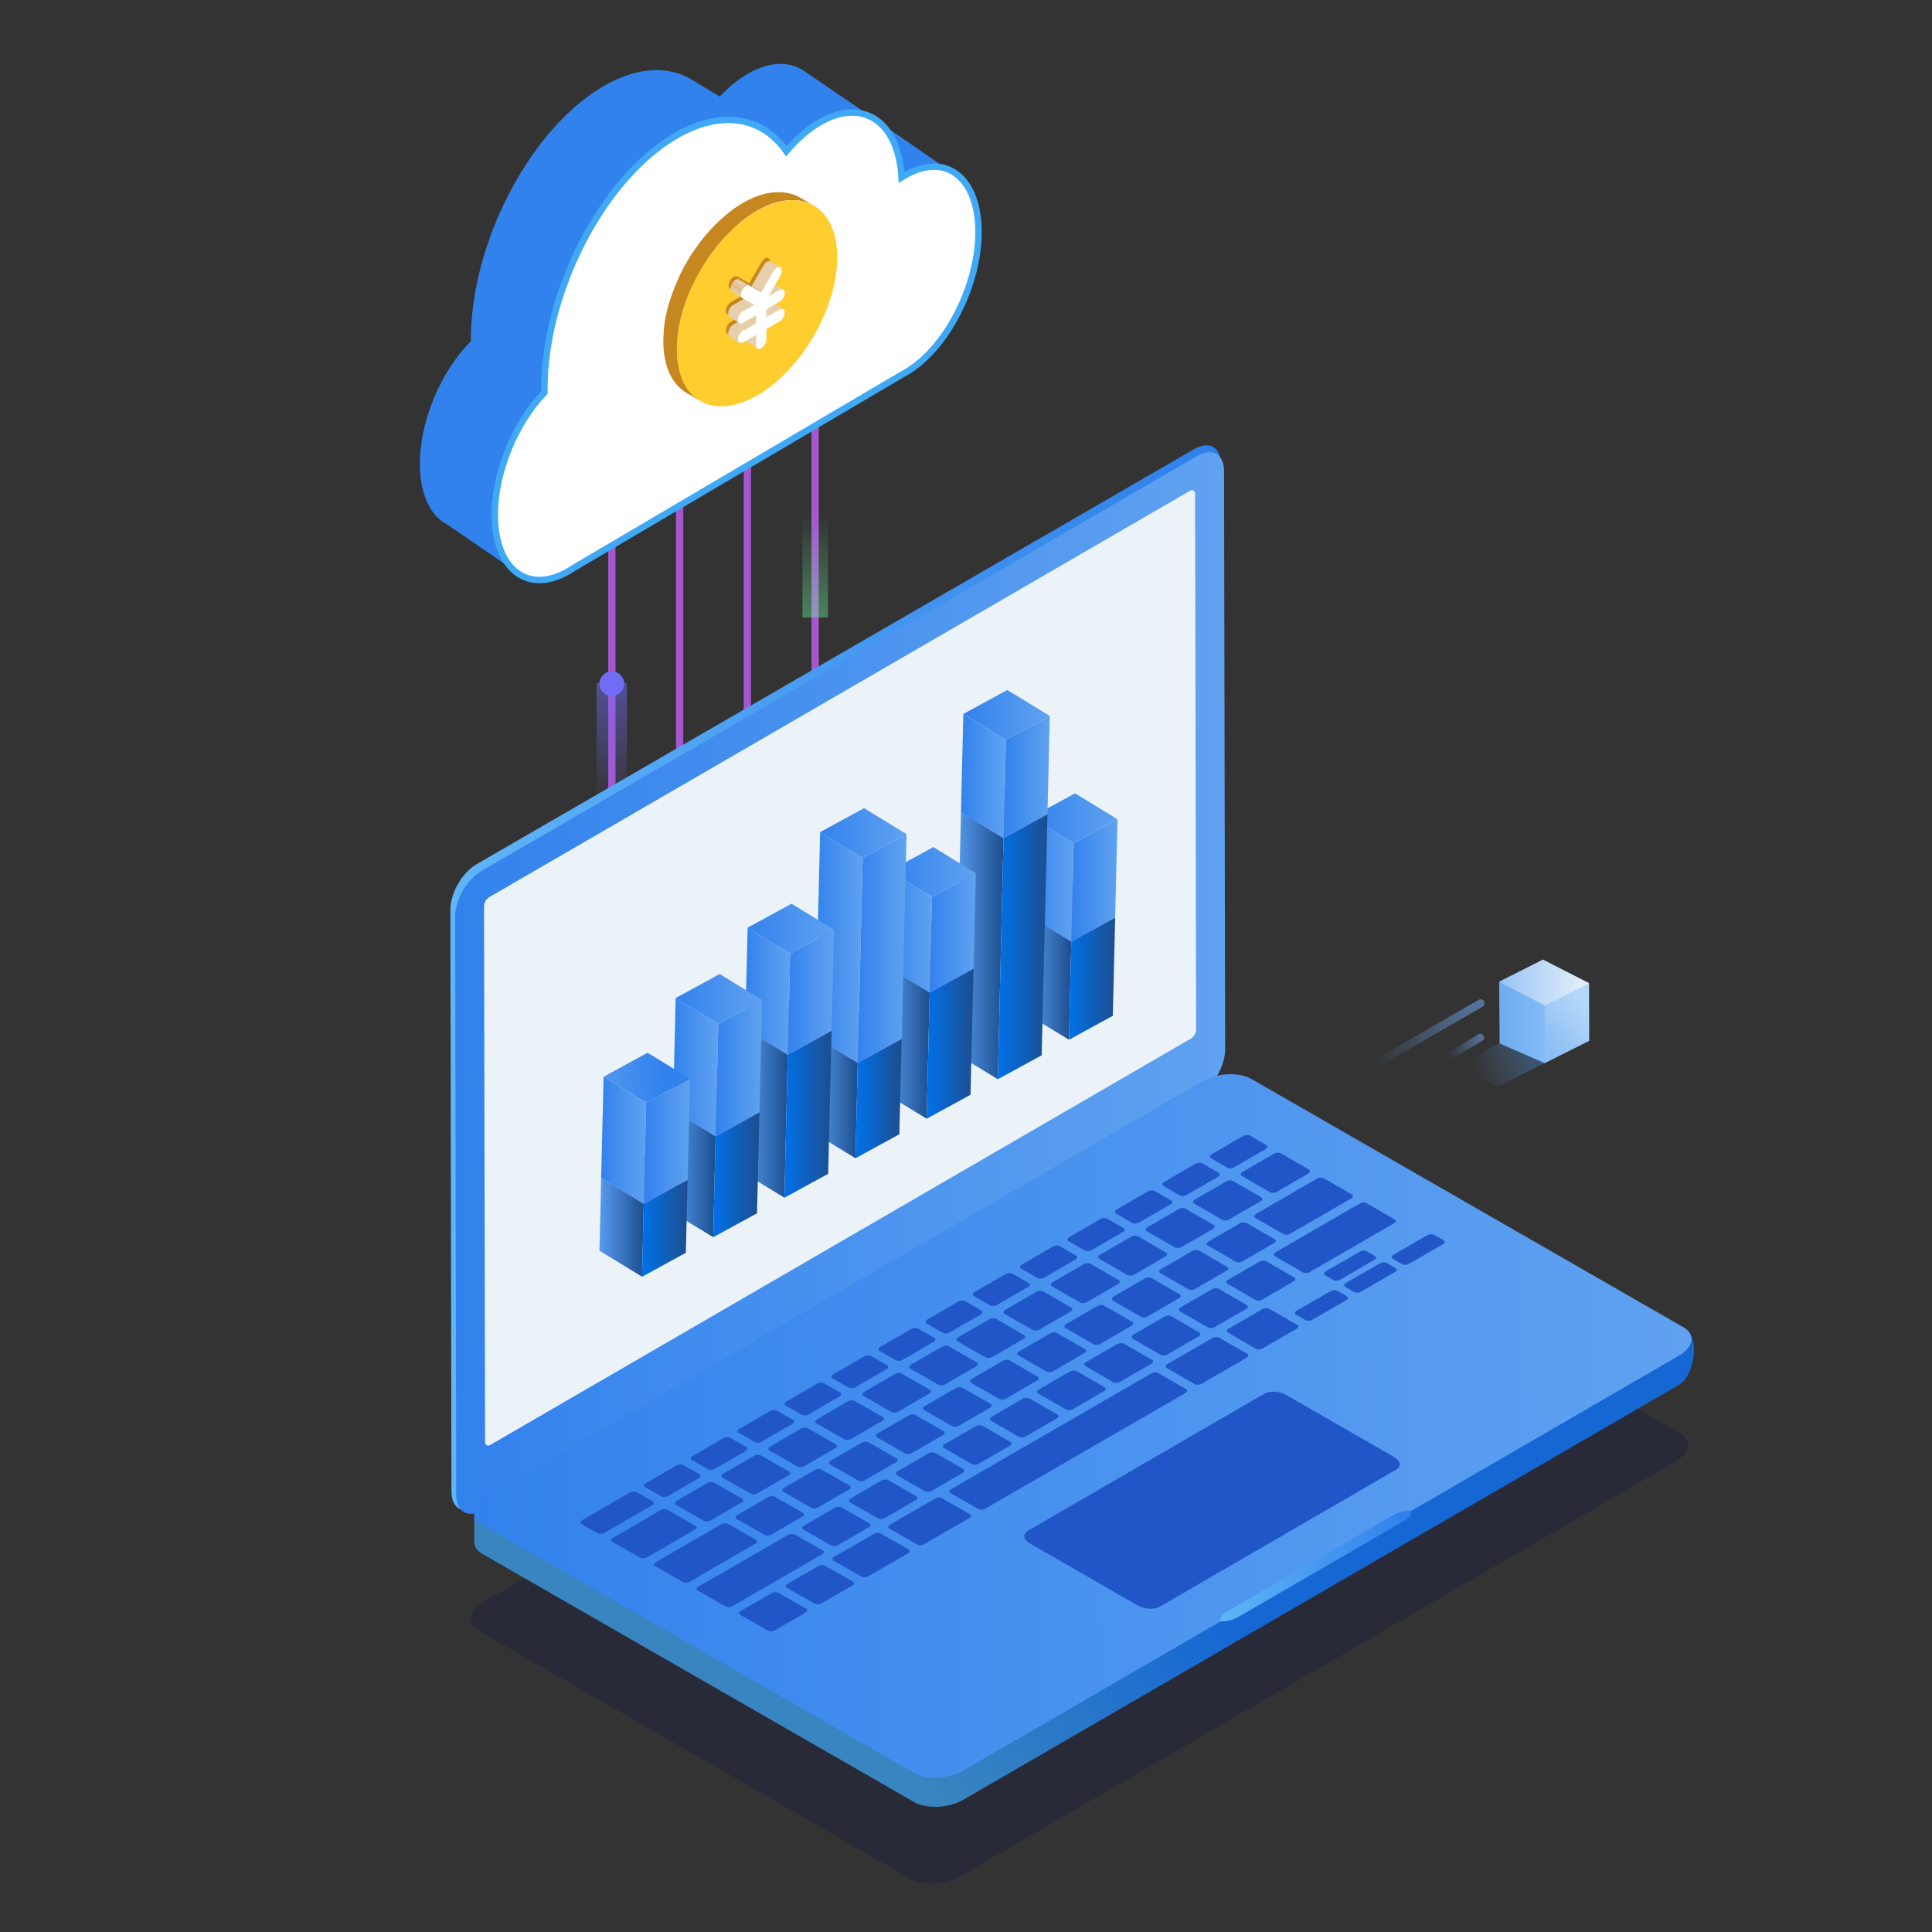 <?xml version="1.0" standalone="no"?><!DOCTYPE svg PUBLIC "-//W3C//DTD SVG 1.1//EN" "http://www.w3.org/Graphics/SVG/1.1/DTD/svg11.dtd"><svg height="300" node-id="1" sillyvg="true" template-height="300" template-width="300" version="1.1" viewBox="0 0 300 300" width="300" xmlns="http://www.w3.org/2000/svg" xmlns:xlink="http://www.w3.org/1999/xlink"><rect x="0" y="0" width="300" height="300" fill="#333333" stroke="none"/><defs node-id="283"><linearGradient gradientUnits="userSpaceOnUse" id="SVGID_1_" node-id="10" spreadMethod="pad" x1="-5690.359" x2="-5773.187" y1="49.502" y2="49.502"><stop offset="0" stop-color="#3282ed"></stop><stop offset="1" stop-color="#60a2f0"></stop></linearGradient><linearGradient gradientUnits="userSpaceOnUse" id="SVGID_2_" node-id="15" spreadMethod="pad" x1="-5723.805" x2="-5698.904" y1="8.566" y2="43.807"><stop offset="0" stop-color="#ffffff"></stop><stop offset="1" stop-color="#ffffff" stop-opacity="0"></stop></linearGradient><linearGradient gradientUnits="userSpaceOnUse" id="SVGID_3_" node-id="20" spreadMethod="pad" x1="94.982" x2="94.982" y1="106.453" y2="125.045"><stop offset="0.004" stop-color="#716cf5"></stop><stop offset="1" stop-color="#716cf5" stop-opacity="0"></stop></linearGradient><linearGradient gradientTransform="matrix(-1 0 0 -1 5825.127 -678.68)" gradientUnits="userSpaceOnUse" id="SVGID_4_" node-id="25" spreadMethod="pad" x1="5709.138" x2="5709.138" y1="-806.032" y2="-789.653"><stop offset="0" stop-color="#6ce1f5"></stop><stop offset="1" stop-color="#6ce1f5" stop-opacity="0"></stop></linearGradient><linearGradient gradientTransform="matrix(-1 0 0 -1 5825.127 -678.68)" gradientUnits="userSpaceOnUse" id="SVGID_5_" node-id="30" spreadMethod="pad" x1="5698.545" x2="5698.545" y1="-774.245" y2="-758.618"><stop offset="0.004" stop-color="#6cf59e"></stop><stop offset="1" stop-color="#6cf59e" stop-opacity="0"></stop></linearGradient><linearGradient gradientTransform="matrix(1 -0.002 0.002 1 -0.998 -0.164)" gradientUnits="userSpaceOnUse" id="SVGID_6_" node-id="35" spreadMethod="pad" x1="70.659" x2="190.458" y1="152.252" y2="152.252"><stop offset="0" stop-color="#5fb5f7"></stop><stop offset="1" stop-color="#2e7feb"></stop></linearGradient><linearGradient gradientTransform="matrix(1 -0.002 0.002 1 -0.998 -0.164)" gradientUnits="userSpaceOnUse" id="SVGID_7_" node-id="39" spreadMethod="pad" x1="128.25" x2="167.899" y1="259.664" y2="225.353"><stop offset="0" stop-color="#3985bf"></stop><stop offset="1" stop-color="#1567d4"></stop></linearGradient><linearGradient gradientUnits="userSpaceOnUse" id="SVGID_8_" node-id="43" spreadMethod="pad" x1="70.669" x2="190.242" y1="152.637" y2="152.637"><stop offset="0" stop-color="#3282ed"></stop><stop offset="1" stop-color="#60a2f0"></stop></linearGradient><linearGradient gradientTransform="matrix(1 -0.002 0.002 1 -0.998 -0.164)" gradientUnits="userSpaceOnUse" id="SVGID_9_" node-id="48" spreadMethod="pad" x1="74.185" x2="263.249" y1="221.899" y2="221.899"><stop offset="0" stop-color="#3282ed"></stop><stop offset="1" stop-color="#60a2f0"></stop></linearGradient><linearGradient gradientTransform="matrix(1 -0.002 0.002 1 -0.998 -0.164)" gradientUnits="userSpaceOnUse" id="SVGID_10_" node-id="53" spreadMethod="pad" x1="189.996" x2="219.758" y1="243.723" y2="243.723"><stop offset="0" stop-color="#5fb5f7"></stop><stop offset="1" stop-color="#2e7feb"></stop></linearGradient><linearGradient gradientUnits="userSpaceOnUse" id="SVGID_11_" node-id="89" spreadMethod="pad" x1="236.743" x2="229.296" y1="163.541" y2="166.914"><stop offset="0.005" stop-color="#5298ef"></stop><stop offset="1" stop-color="#73b0f1" stop-opacity="0"></stop></linearGradient><linearGradient gradientUnits="userSpaceOnUse" id="SVGID_12_" node-id="93" spreadMethod="pad" x1="232.789" x2="246.593" y1="158.771" y2="158.771"><stop offset="0" stop-color="#6dacef"></stop><stop offset="1" stop-color="#97c9fe"></stop></linearGradient><linearGradient gradientUnits="userSpaceOnUse" id="SVGID_13_" node-id="97" spreadMethod="pad" x1="239.805" x2="246.394" y1="161.712" y2="156.233"><stop offset="0.003" stop-color="#8ebef4"></stop><stop offset="1" stop-color="#b4d8fa"></stop></linearGradient><linearGradient gradientUnits="userSpaceOnUse" id="SVGID_14_" node-id="101" spreadMethod="pad" x1="232.76" x2="246.752" y1="152.569" y2="152.569"><stop offset="0" stop-color="#97c3f4"></stop><stop offset="1" stop-color="#e8f1fa"></stop></linearGradient><linearGradient gradientTransform="matrix(0.5 0.866 -0.866 0.5 1402.085 1041.409)" gradientUnits="userSpaceOnUse" id="SVGID_15_" node-id="105" spreadMethod="pad" x1="-1353.102" x2="-1353.102" y1="573.886" y2="590.795"><stop offset="0.003" stop-color="#75b2ff"></stop><stop offset="1" stop-color="#75b2ff" stop-opacity="0"></stop></linearGradient><linearGradient gradientTransform="matrix(0.477 0.827 -0.716 0.414 1135.617 1183.284)" gradientUnits="userSpaceOnUse" id="SVGID_16_" node-id="109" spreadMethod="pad" x1="-1402.006" x2="-1402.006" y1="330.666" y2="337.977"><stop offset="0.003" stop-color="#75b2ff"></stop><stop offset="1" stop-color="#75b2ff" stop-opacity="0"></stop></linearGradient><linearGradient gradientUnits="userSpaceOnUse" id="SVGID_17_" node-id="114" spreadMethod="pad" x1="159.373" x2="166.351" y1="151.806" y2="151.806"><stop offset="0" stop-color="#579cef"></stop><stop offset="1" stop-color="#1d4e8f"></stop></linearGradient><linearGradient gradientUnits="userSpaceOnUse" id="SVGID_18_" node-id="118" spreadMethod="pad" x1="165.992" x2="173.162" y1="151.961" y2="151.961"><stop offset="0" stop-color="#0071e9"></stop><stop offset="1" stop-color="#1d4e8f"></stop></linearGradient><linearGradient gradientTransform="matrix(-1 -0.024 -0.024 1 15666.603 379.203)" gradientUnits="userSpaceOnUse" id="SVGID_19_" node-id="122" spreadMethod="pad" x1="15494.656" x2="15508.083" y1="135.461" y2="135.461"><stop offset="0" stop-color="#836fe3"></stop><stop offset="1" stop-color="#b46aeb"></stop></linearGradient><linearGradient gradientUnits="userSpaceOnUse" id="SVGID_20_" node-id="126" spreadMethod="pad" x1="159.739" x2="166.717" y1="136.552" y2="136.552"><stop offset="0" stop-color="#3282ed"></stop><stop offset="1" stop-color="#60a2f0"></stop></linearGradient><linearGradient gradientUnits="userSpaceOnUse" id="SVGID_21_" node-id="130" spreadMethod="pad" x1="166.358" x2="173.529" y1="136.707" y2="136.707"><stop offset="0" stop-color="#3282ed"></stop><stop offset="1" stop-color="#60a2f0"></stop></linearGradient><linearGradient gradientUnits="userSpaceOnUse" id="SVGID_22_" node-id="134" spreadMethod="pad" x1="160.106" x2="173.529" y1="127.066" y2="127.066"><stop offset="0" stop-color="#3282ed"></stop><stop offset="1" stop-color="#60a2f0"></stop></linearGradient><linearGradient gradientUnits="userSpaceOnUse" id="SVGID_23_" node-id="138" spreadMethod="pad" x1="148.324" x2="155.835" y1="146.846" y2="146.846"><stop offset="0" stop-color="#579cef"></stop><stop offset="1" stop-color="#1d4e8f"></stop></linearGradient><linearGradient gradientUnits="userSpaceOnUse" id="SVGID_24_" node-id="142" spreadMethod="pad" x1="154.943" x2="162.646" y1="147.001" y2="147.001"><stop offset="0" stop-color="#0071e9"></stop><stop offset="1" stop-color="#1d4e8f"></stop></linearGradient><linearGradient gradientTransform="matrix(-1 -0.024 -0.024 1 15666.603 379.203)" gradientUnits="userSpaceOnUse" id="SVGID_25_" node-id="146" spreadMethod="pad" x1="15505.555" x2="15518.981" y1="119.664" y2="119.664"><stop offset="0" stop-color="#836fe3"></stop><stop offset="1" stop-color="#b46aeb"></stop></linearGradient><linearGradient gradientUnits="userSpaceOnUse" id="SVGID_26_" node-id="150" spreadMethod="pad" x1="149.223" x2="156.201" y1="120.498" y2="120.498"><stop offset="0" stop-color="#3282ed"></stop><stop offset="1" stop-color="#60a2f0"></stop></linearGradient><linearGradient gradientUnits="userSpaceOnUse" id="SVGID_27_" node-id="154" spreadMethod="pad" x1="155.842" x2="163.013" y1="120.653" y2="120.653"><stop offset="0" stop-color="#3282ed"></stop><stop offset="1" stop-color="#60a2f0"></stop></linearGradient><linearGradient gradientUnits="userSpaceOnUse" id="SVGID_28_" node-id="158" spreadMethod="pad" x1="149.59" x2="163.013" y1="111.011" y2="111.011"><stop offset="0" stop-color="#3282ed"></stop><stop offset="1" stop-color="#60a2f0"></stop></linearGradient><linearGradient gradientUnits="userSpaceOnUse" id="SVGID_29_" node-id="162" spreadMethod="pad" x1="137.275" x2="144.357" y1="161.897" y2="161.897"><stop offset="0" stop-color="#579cef"></stop><stop offset="1" stop-color="#1d4e8f"></stop></linearGradient><linearGradient gradientUnits="userSpaceOnUse" id="SVGID_30_" node-id="166" spreadMethod="pad" x1="143.894" x2="151.169" y1="162.053" y2="162.053"><stop offset="0" stop-color="#0071e9"></stop><stop offset="1" stop-color="#1d4e8f"></stop></linearGradient><linearGradient gradientTransform="matrix(-1 -0.024 -0.024 1 15666.603 379.203)" gradientUnits="userSpaceOnUse" id="SVGID_31_" node-id="170" spreadMethod="pad" x1="15516.453" x2="15529.88" y1="143.903" y2="143.903"><stop offset="0" stop-color="#836fe3"></stop><stop offset="1" stop-color="#b46aeb"></stop></linearGradient><linearGradient gradientUnits="userSpaceOnUse" id="SVGID_32_" node-id="174" spreadMethod="pad" x1="137.746" x2="144.714" y1="144.685" y2="144.685"><stop offset="0" stop-color="#3282ed"></stop><stop offset="1" stop-color="#60a2f0"></stop></linearGradient><linearGradient gradientUnits="userSpaceOnUse" id="SVGID_33_" node-id="178" spreadMethod="pad" x1="144.365" x2="151.525" y1="144.84" y2="144.84"><stop offset="0" stop-color="#3282ed"></stop><stop offset="1" stop-color="#60a2f0"></stop></linearGradient><linearGradient gradientUnits="userSpaceOnUse" id="SVGID_34_" node-id="182" spreadMethod="pad" x1="138.102" x2="151.525" y1="135.417" y2="135.417"><stop offset="0" stop-color="#3282ed"></stop><stop offset="1" stop-color="#60a2f0"></stop></linearGradient><linearGradient gradientUnits="userSpaceOnUse" id="SVGID_35_" node-id="186" spreadMethod="pad" x1="126.226" x2="133.194" y1="170.423" y2="170.423"><stop offset="0" stop-color="#579cef"></stop><stop offset="1" stop-color="#1d4e8f"></stop></linearGradient><linearGradient gradientUnits="userSpaceOnUse" id="SVGID_36_" node-id="190" spreadMethod="pad" x1="132.845" x2="140.005" y1="170.579" y2="170.579"><stop offset="0" stop-color="#0071e9"></stop><stop offset="1" stop-color="#1d4e8f"></stop></linearGradient><linearGradient gradientTransform="matrix(-1 -0.024 -0.024 1 15666.603 379.203)" gradientUnits="userSpaceOnUse" id="SVGID_37_" node-id="194" spreadMethod="pad" x1="15527.352" x2="15540.778" y1="155.087" y2="155.087"><stop offset="0" stop-color="#836fe3"></stop><stop offset="1" stop-color="#b46aeb"></stop></linearGradient><linearGradient gradientUnits="userSpaceOnUse" id="SVGID_38_" node-id="198" spreadMethod="pad" x1="126.582" x2="133.957" y1="147.121" y2="147.121"><stop offset="0" stop-color="#3282ed"></stop><stop offset="1" stop-color="#60a2f0"></stop></linearGradient><linearGradient gradientUnits="userSpaceOnUse" id="SVGID_39_" node-id="202" spreadMethod="pad" x1="133.201" x2="140.769" y1="147.276" y2="147.276"><stop offset="0" stop-color="#3282ed"></stop><stop offset="1" stop-color="#60a2f0"></stop></linearGradient><linearGradient gradientUnits="userSpaceOnUse" id="SVGID_40_" node-id="206" spreadMethod="pad" x1="127.346" x2="140.769" y1="129.369" y2="129.369"><stop offset="0" stop-color="#3282ed"></stop><stop offset="1" stop-color="#60a2f0"></stop></linearGradient><linearGradient gradientUnits="userSpaceOnUse" id="SVGID_41_" node-id="210" spreadMethod="pad" x1="115.177" x2="122.322" y1="172.859" y2="172.859"><stop offset="0" stop-color="#579cef"></stop><stop offset="1" stop-color="#1d4e8f"></stop></linearGradient><linearGradient gradientUnits="userSpaceOnUse" id="SVGID_42_" node-id="214" spreadMethod="pad" x1="121.796" x2="129.134" y1="173.014" y2="173.014"><stop offset="0" stop-color="#0071e9"></stop><stop offset="1" stop-color="#1d4e8f"></stop></linearGradient><linearGradient gradientTransform="matrix(-1 -0.024 -0.024 1 15666.603 379.203)" gradientUnits="userSpaceOnUse" id="SVGID_43_" node-id="218" spreadMethod="pad" x1="15538.25" x2="15551.677" y1="154.085" y2="154.085"><stop offset="0" stop-color="#836fe3"></stop><stop offset="1" stop-color="#b46aeb"></stop></linearGradient><linearGradient gradientUnits="userSpaceOnUse" id="SVGID_44_" node-id="222" spreadMethod="pad" x1="115.711" x2="122.699" y1="153.907" y2="153.907"><stop offset="0" stop-color="#3282ed"></stop><stop offset="1" stop-color="#60a2f0"></stop></linearGradient><linearGradient gradientUnits="userSpaceOnUse" id="SVGID_45_" node-id="226" spreadMethod="pad" x1="122.33" x2="129.511" y1="154.062" y2="154.062"><stop offset="0" stop-color="#3282ed"></stop><stop offset="1" stop-color="#60a2f0"></stop></linearGradient><linearGradient gradientUnits="userSpaceOnUse" id="SVGID_46_" node-id="230" spreadMethod="pad" x1="116.088" x2="129.511" y1="144.203" y2="144.203"><stop offset="0" stop-color="#3282ed"></stop><stop offset="1" stop-color="#60a2f0"></stop></linearGradient><linearGradient gradientUnits="userSpaceOnUse" id="SVGID_47_" node-id="234" spreadMethod="pad" x1="104.128" x2="111.117" y1="182.255" y2="182.255"><stop offset="0" stop-color="#579cef"></stop><stop offset="1" stop-color="#1d4e8f"></stop></linearGradient><linearGradient gradientUnits="userSpaceOnUse" id="SVGID_48_" node-id="238" spreadMethod="pad" x1="110.747" x2="117.928" y1="182.41" y2="182.41"><stop offset="0" stop-color="#0071e9"></stop><stop offset="1" stop-color="#1d4e8f"></stop></linearGradient><linearGradient gradientTransform="matrix(-1 -0.024 -0.024 1 15666.603 379.203)" gradientUnits="userSpaceOnUse" id="SVGID_49_" node-id="242" spreadMethod="pad" x1="15549.148" x2="15562.575" y1="167.01" y2="167.01"><stop offset="0" stop-color="#836fe3"></stop><stop offset="1" stop-color="#b46aeb"></stop></linearGradient><linearGradient gradientUnits="userSpaceOnUse" id="SVGID_50_" node-id="246" spreadMethod="pad" x1="104.505" x2="111.535" y1="165.696" y2="165.696"><stop offset="0" stop-color="#3282ed"></stop><stop offset="1" stop-color="#60a2f0"></stop></linearGradient><linearGradient gradientUnits="userSpaceOnUse" id="SVGID_51_" node-id="250" spreadMethod="pad" x1="111.124" x2="118.347" y1="165.851" y2="165.851"><stop offset="0" stop-color="#3282ed"></stop><stop offset="1" stop-color="#60a2f0"></stop></linearGradient><linearGradient gradientUnits="userSpaceOnUse" id="SVGID_52_" node-id="254" spreadMethod="pad" x1="104.924" x2="118.347" y1="155.122" y2="155.122"><stop offset="0" stop-color="#3282ed"></stop><stop offset="1" stop-color="#60a2f0"></stop></linearGradient><linearGradient gradientUnits="userSpaceOnUse" id="SVGID_53_" node-id="258" spreadMethod="pad" x1="93.079" x2="99.963" y1="190.564" y2="190.564"><stop offset="0" stop-color="#579cef"></stop><stop offset="1" stop-color="#1d4e8f"></stop></linearGradient><linearGradient gradientUnits="userSpaceOnUse" id="SVGID_54_" node-id="262" spreadMethod="pad" x1="99.698" x2="106.775" y1="190.719" y2="190.719"><stop offset="0" stop-color="#0071e9"></stop><stop offset="1" stop-color="#1d4e8f"></stop></linearGradient><linearGradient gradientTransform="matrix(-1 -0.024 -0.024 1 15666.603 379.203)" gradientUnits="userSpaceOnUse" id="SVGID_55_" node-id="266" spreadMethod="pad" x1="15560.047" x2="15573.474" y1="177.759" y2="177.759"><stop offset="0" stop-color="#836fe3"></stop><stop offset="1" stop-color="#b46aeb"></stop></linearGradient><linearGradient gradientUnits="userSpaceOnUse" id="SVGID_56_" node-id="270" spreadMethod="pad" x1="93.352" x2="100.34" y1="177.049" y2="177.049"><stop offset="0" stop-color="#3282ed"></stop><stop offset="1" stop-color="#60a2f0"></stop></linearGradient><linearGradient gradientUnits="userSpaceOnUse" id="SVGID_57_" node-id="274" spreadMethod="pad" x1="99.971" x2="107.152" y1="177.205" y2="177.205"><stop offset="0" stop-color="#3282ed"></stop><stop offset="1" stop-color="#60a2f0"></stop></linearGradient><linearGradient gradientTransform="matrix(-1 -0.024 -0.024 1 15666.603 379.203)" gradientUnits="userSpaceOnUse" id="SVGID_58_" node-id="278" spreadMethod="pad" x1="15560.047" x2="15573.474" y1="162.065" y2="162.065"><stop offset="0" stop-color="#3282ed"></stop><stop offset="1" stop-color="#60a2f0"></stop></linearGradient></defs><path d="M 95.01 76.69 L 95.01 184.12" fill="none" node-id="636" stroke="#a557cf" stroke-linecap="butt" stroke-width="1.129" target-height="107.43" target-width="0" target-x="95.01" target-y="76.69"></path><path d="M 105.53 66.43 L 105.53 173.86" fill="none" node-id="638" stroke="#a557cf" stroke-linecap="butt" stroke-width="1.129" target-height="107.43" target-width="0" target-x="105.53" target-y="66.43"></path><path d="M 116.05 53.60 L 116.05 161.03" fill="none" node-id="640" stroke="#a557cf" stroke-linecap="butt" stroke-width="1.129" target-height="107.43" target-width="0" target-x="116.05" target-y="53.6"></path><path d="M 126.57 45.90 L 126.57 153.33" fill="none" node-id="642" stroke="#a557cf" stroke-linecap="butt" stroke-width="1.129" target-height="107.43" target-width="0" target-x="126.57" target-y="45.9"></path><g node-id="872"><path d="M 65.20 72.03 C 65.20 76.80 66.84 80.10 69.41 81.42 L 80.62 89.12 L 82.04 87.31 L 82.53 86.68 C 82.53 86.68 82.45 86.58 82.33 86.44 C 82.11 86.17 81.78 85.77 81.76 85.75 C 81.75 85.74 81.33 85.44 80.77 85.05 C 81.02 84.93 81.27 84.79 81.52 84.65 C 81.76 84.51 82.00 84.36 82.24 84.21 L 83.21 83.65 L 133.42 54.66 C 133.66 54.55 133.90 54.42 134.14 54.28 C 140.40 50.67 145.49 41.02 145.58 32.65 C 145.58 32.57 145.58 32.49 145.58 32.41 C 145.58 32.37 145.58 32.33 145.58 32.28 C 145.57 30.70 145.38 29.28 145.03 28.04 C 146.25 27.59 148.01 26.95 148.03 26.95 C 148.03 26.94 137.95 19.90 136.90 19.29 C 136.87 19.27 136.85 19.26 136.83 19.25 C 136.80 19.23 136.77 19.21 136.74 19.20 C 136.73 19.19 136.73 19.19 136.72 19.19 C 134.72 18.05 132.11 18.17 129.27 19.81 C 129.13 19.89 128.99 19.98 128.85 20.06 C 128.77 18.23 136.63 20.07 136.13 18.70 L 124.66 10.89 L 124.65 10.88 C 122.39 9.48 119.40 9.56 116.13 11.45 C 114.59 12.34 113.12 13.55 111.76 15.00 L 107.33 12.32 C 107.31 12.31 107.28 12.29 107.26 12.28 C 105.64 11.34 103.79 10.86 101.77 10.89 L 101.77 10.89 C 101.16 10.90 100.53 10.96 99.88 11.06 C 99.53 11.11 99.18 11.19 98.83 11.27 C 97.20 11.66 95.50 12.35 93.75 13.36 C 86.61 17.49 80.31 25.97 76.60 35.47 C 74.40 41.12 73.11 47.12 73.11 52.79 C 73.11 52.86 73.11 52.92 73.12 52.99 C 73.11 53.00 73.11 53.00 73.11 53.00 C 68.50 57.61 65.20 65.26 65.20 72.03 Z" fill="url(#SVGID_1_)" fill-rule="nonzero" group-id="1" node-id="645" stroke="none" target-height="79.64" target-width="82.83" target-x="65.2" target-y="9.48"></path><path d="M 76.83 80.10 C 76.90 88.53 82.06 92.35 88.35 88.65 C 88.59 88.51 88.83 88.36 89.06 88.20 L 139.98 58.20 C 140.22 58.08 140.45 57.95 140.69 57.81 C 146.98 54.11 152.02 44.27 151.94 35.84 C 151.86 27.41 146.71 23.59 140.42 27.29 C 140.28 27.37 140.14 27.46 140.00 27.55 C 139.52 18.88 133.94 15.07 127.19 19.05 C 125.38 20.12 123.66 21.64 122.10 23.48 C 118.37 18.15 112.00 16.93 104.82 21.16 C 93.48 27.84 84.40 45.57 84.53 60.76 C 84.53 60.83 84.53 60.89 84.53 60.96 C 80.02 65.64 76.77 73.33 76.83 80.10 Z" fill="#ffffff" fill-rule="nonzero" group-id="1" node-id="647" stroke="#3fa9f5" stroke-linecap="butt" stroke-width="1" target-height="77.28" target-width="75.25" target-x="76.77" target-y="15.07"></path><g node-id="881"><path d="M 104.28 21.51 C 113.35 35.47 124.70 52.48 131.78 63.04 L 139.99 58.20 C 140.23 58.08 140.47 57.95 140.70 57.81 C 146.99 54.10 152.03 44.27 151.95 35.84 C 151.88 27.41 146.72 23.58 140.43 27.29 C 140.29 27.37 140.15 27.46 140.01 27.55 C 139.53 18.88 133.95 15.07 127.20 19.05 C 125.39 20.12 123.67 21.64 122.12 23.48 C 118.39 18.15 112.02 16.93 104.84 21.16 C 104.65 21.28 104.46 21.39 104.28 21.51 Z" fill="url(#SVGID_2_)" fill-opacity="0.2" fill-rule="nonzero" group-id="1,10" node-id="651" stroke="none" target-height="47.97" target-width="47.75" target-x="104.28" target-y="15.07"></path></g></g><path d="M 93.64 107.53 L 93.64 107.53 C 92.89 106.78 92.89 105.56 93.64 104.81 L 93.64 104.81 C 94.39 104.06 95.61 104.06 96.36 104.81 L 96.36 104.81 C 97.11 105.56 97.11 106.78 96.36 107.53 L 96.36 107.53 C 95.61 108.28 94.39 108.28 93.64 107.53 Z" fill="#716cf5" fill-rule="nonzero" node-id="655" stroke="none" target-height="4.22" target-width="4.22" target-x="92.89" target-y="104.06"></path><path d="M 92.63 106.06 L 97.34 106.06 L 97.34 125.18 L 92.63 125.18 Z" fill="url(#SVGID_3_)" fill-opacity="0.5" fill-rule="nonzero" group-id="2" node-id="659" stroke="none" target-height="19.12" target-width="4.71" target-x="92.63" target-y="106.06"></path><path d="M 117.17 126.40 L 117.17 126.40 C 117.83 127.06 117.83 128.13 117.17 128.80 L 117.17 128.80 C 116.51 129.46 115.44 129.46 114.77 128.80 L 114.77 128.80 C 114.11 128.14 114.11 127.07 114.77 126.40 L 114.77 126.40 C 115.43 125.74 116.51 125.74 117.17 126.40 Z" fill="#6ce1f5" fill-rule="nonzero" node-id="662" stroke="none" target-height="3.72" target-width="3.72" target-x="114.11" target-y="125.74"></path><path d="M 113.92 110.85 L 118.06 110.85 L 118.06 127.69 L 113.92 127.69 Z" fill="url(#SVGID_4_)" fill-opacity="0.4" fill-rule="nonzero" group-id="3" node-id="666" stroke="none" target-height="16.84" target-width="4.14" target-x="113.92" target-y="110.85"></path><path d="M 127.71 106.66 L 127.71 106.66 C 128.34 107.29 128.34 108.32 127.71 108.95 L 127.71 108.95 C 127.08 109.58 126.05 109.58 125.42 108.95 L 125.42 108.95 C 124.79 108.32 124.79 107.29 125.42 106.66 L 125.42 106.66 C 126.05 106.03 127.08 106.03 127.71 106.66 Z" fill="#6cf59e" fill-rule="nonzero" node-id="669" stroke="none" target-height="3.55" target-width="3.55" target-x="124.79" target-y="106.03"></path><path d="M 124.60 79.82 L 128.56 79.82 L 128.56 95.89 L 124.60 95.89 Z" fill="url(#SVGID_5_)" fill-opacity="0.4" fill-rule="nonzero" group-id="4" node-id="673" stroke="none" target-height="16.07" target-width="3.96" target-x="124.6" target-y="79.82"></path><path d="M 74.97 248.81 L 186.13 184.36 C 188.41 183.04 191.84 182.88 193.79 184.00 L 260.79 222.51 C 262.74 223.63 262.48 225.61 260.20 226.93 L 149.04 291.38 C 146.76 292.70 143.33 292.86 141.38 291.74 L 74.38 253.23 C 72.42 252.11 72.69 250.13 74.97 248.81 Z" fill="#111440" fill-opacity="0.3" fill-rule="evenodd" group-id="5" node-id="678" stroke="none" target-height="109.98" target-width="190.32" target-x="72.42" target-y="182.88"></path><path d="M 74.04 134.17 L 185.46 69.72 C 187.74 68.40 189.59 69.45 189.59 72.07 L 189.76 162.39 C 189.76 165.01 187.92 168.20 185.65 169.52 L 74.23 233.97 C 71.95 235.29 70.10 234.24 70.10 231.62 L 69.93 141.30 C 69.92 138.68 71.76 135.49 74.04 134.17 Z" fill="url(#SVGID_6_)" fill-rule="evenodd" node-id="681" stroke="none" target-height="166.89" target-width="119.84" target-x="69.92" target-y="68.4"></path><path d="M 261.48 206.18 L 194.35 172.07 C 192.40 170.95 188.97 171.11 186.69 172.43 L 78.97 234.89 L 73.63 234.90 L 73.64 239.24 C 73.56 240.02 73.99 240.77 74.94 241.31 L 141.94 279.82 C 143.89 280.94 147.32 280.78 149.60 279.46 L 260.76 215.01 C 263.03 213.69 264.20 207.54 261.48 206.18 Z" fill="url(#SVGID_7_)" fill-rule="evenodd" node-id="683" stroke="none" target-height="109.99" target-width="190.64" target-x="73.56" target-y="170.95"></path><path d="M 74.78 135.23 L 185.94 70.78 C 188.22 69.46 190.07 70.51 190.07 73.13 L 190.24 162.92 C 190.24 165.54 188.40 168.73 186.13 170.05 L 74.97 234.50 C 72.69 235.82 70.84 234.77 70.84 232.15 L 70.67 142.36 C 70.66 139.74 72.51 136.55 74.78 135.23 Z" fill="url(#SVGID_8_)" fill-rule="evenodd" node-id="685" stroke="none" target-height="166.36" target-width="119.58" target-x="70.66" target-y="69.46"></path><path d="M 75.32 223.89 L 75.16 140.72 C 75.16 140.20 75.52 139.57 75.97 139.31 L 184.75 76.23 C 185.20 75.97 185.57 76.18 185.57 76.69 L 185.73 159.86 C 185.73 160.38 185.37 161.01 184.92 161.27 L 76.14 224.36 C 75.69 224.62 75.33 224.41 75.32 223.89 Z" fill="#ecf3f8" fill-rule="evenodd" node-id="687" stroke="none" target-height="148.65" target-width="110.57" target-x="75.16" target-y="75.97"></path><path d="M 75.52 232.36 L 186.68 167.91 C 188.96 166.59 192.39 166.43 194.34 167.55 L 261.34 206.06 C 263.29 207.18 263.03 209.16 260.75 210.48 L 149.59 274.93 C 147.31 276.25 143.88 276.41 141.93 275.29 L 74.93 236.78 C 72.98 235.66 73.25 233.68 75.52 232.36 Z" fill="url(#SVGID_9_)" fill-rule="evenodd" node-id="689" stroke="none" target-height="109.98" target-width="190.31" target-x="72.98" target-y="166.43"></path><path d="M 216.77 228.22 L 180.12 249.47 C 179.26 249.97 177.74 249.91 176.74 249.34 L 159.87 239.64 C 158.87 239.07 158.76 238.19 159.62 237.69 L 196.27 216.44 C 197.13 215.94 198.65 216.00 199.65 216.57 L 216.52 226.27 C 217.53 226.85 217.64 227.72 216.77 228.22 Z" fill="#2156c9" fill-rule="evenodd" node-id="691" stroke="none" target-height="34.03" target-width="58.88" target-x="158.76" target-y="215.94"></path><path d="M 219.18 234.56 C 218.96 234.55 218.73 234.55 218.49 234.57 C 217.80 234.64 217.06 234.85 216.44 235.21 L 190.60 250.19 C 189.77 250.67 189.38 251.27 189.48 251.77 C 189.70 251.78 189.93 251.78 190.17 251.76 C 190.87 251.69 191.60 251.48 192.22 251.12 L 218.06 236.14 C 218.89 235.67 219.28 235.06 219.18 234.56 Z" fill="url(#SVGID_10_)" fill-rule="nonzero" node-id="693" stroke="none" target-height="17.23" target-width="29.9" target-x="189.38" target-y="234.55"></path><path d="M 224.09 193.19 L 218.77 196.26 C 218.46 196.44 217.98 196.46 217.71 196.30 L 216.27 195.47 C 216.00 195.31 216.03 195.04 216.34 194.86 L 221.66 191.79 C 221.97 191.61 222.45 191.59 222.72 191.75 L 224.16 192.58 C 224.43 192.74 224.40 193.01 224.09 193.19 Z M 216.47 189.95 L 203.37 197.53 C 203.06 197.71 202.58 197.73 202.31 197.57 L 197.99 195.07 C 197.72 194.91 197.75 194.64 198.06 194.46 L 211.16 186.87 C 211.47 186.69 211.95 186.67 212.22 186.83 L 216.54 189.34 C 216.82 189.50 216.79 189.77 216.47 189.95 Z M 209.82 186.09 L 200.33 191.59 C 200.02 191.77 199.54 191.79 199.27 191.63 L 194.95 189.13 C 194.68 188.97 194.71 188.70 195.02 188.51 L 204.51 183.00 C 204.82 182.82 205.30 182.80 205.57 182.96 L 209.90 185.47 C 210.16 185.64 210.13 185.91 209.82 186.09 Z M 203.16 182.23 L 198.24 185.08 C 197.93 185.26 197.45 185.28 197.18 185.12 L 192.85 182.61 C 192.58 182.45 192.60 182.17 192.92 181.99 L 197.84 179.13 C 198.15 178.95 198.63 178.93 198.90 179.09 L 203.23 181.60 C 203.50 181.77 203.47 182.05 203.16 182.23 Z M 195.75 186.52 L 190.84 189.37 C 190.53 189.55 190.05 189.57 189.78 189.41 L 185.45 186.90 C 185.18 186.74 185.20 186.47 185.52 186.28 L 190.43 183.43 C 190.74 183.25 191.22 183.23 191.49 183.39 L 195.82 185.90 C 196.10 186.07 196.07 186.34 195.75 186.52 Z M 188.37 190.81 L 183.47 193.65 C 183.16 193.83 182.68 193.85 182.41 193.69 L 178.08 191.19 C 177.81 191.03 177.83 190.76 178.15 190.58 L 183.05 187.73 C 183.36 187.55 183.84 187.53 184.11 187.69 L 188.44 190.20 C 188.71 190.36 188.68 190.63 188.37 190.81 Z M 180.99 195.09 L 176.10 197.93 C 175.79 198.11 175.32 198.13 175.04 197.97 L 170.71 195.47 C 170.44 195.31 170.46 195.04 170.77 194.86 L 175.66 192.02 C 175.97 191.84 176.45 191.82 176.72 191.98 L 181.05 194.48 C 181.33 194.64 181.30 194.91 180.99 195.09 Z M 173.63 199.37 L 168.75 202.20 C 168.44 202.38 167.97 202.40 167.69 202.24 L 163.36 199.74 C 163.09 199.58 163.11 199.31 163.42 199.13 L 168.30 196.29 C 168.61 196.11 169.08 196.09 169.36 196.25 L 173.69 198.75 C 173.96 198.91 173.94 199.19 173.63 199.37 Z M 166.27 203.64 L 161.39 206.47 C 161.08 206.65 160.61 206.67 160.33 206.51 L 156.01 204.02 C 155.74 203.86 155.76 203.59 156.07 203.41 L 160.94 200.58 C 161.25 200.40 161.72 200.38 162.00 200.54 L 166.33 203.03 C 166.61 203.18 166.58 203.46 166.27 203.64 Z M 158.94 207.90 L 154.07 210.73 C 153.76 210.91 153.29 210.93 153.01 210.77 L 148.69 208.28 C 148.42 208.12 148.44 207.85 148.75 207.67 L 153.62 204.84 C 153.93 204.66 154.40 204.64 154.68 204.80 L 159.00 207.29 C 159.27 207.44 159.24 207.72 158.94 207.90 Z M 151.61 212.15 L 146.75 214.97 C 146.44 215.15 145.97 215.17 145.70 215.01 L 141.38 212.53 C 141.11 212.37 141.13 212.10 141.44 211.92 L 146.30 209.10 C 146.61 208.92 147.08 208.90 147.36 209.06 L 151.68 211.55 C 151.95 211.70 151.92 211.97 151.61 212.15 Z M 144.30 216.39 L 139.45 219.21 C 139.14 219.39 138.67 219.41 138.40 219.25 L 134.08 216.77 C 133.81 216.61 133.83 216.34 134.14 216.16 L 138.99 213.34 C 139.30 213.16 139.77 213.14 140.04 213.30 L 144.36 215.78 C 144.63 215.94 144.60 216.22 144.30 216.39 Z M 137.05 220.03 C 137.32 220.19 137.30 220.46 136.99 220.64 L 132.15 223.45 C 131.84 223.63 131.37 223.65 131.10 223.49 L 126.78 221.01 C 126.51 220.85 126.53 220.58 126.84 220.40 L 131.68 217.59 C 131.99 217.41 132.46 217.39 132.73 217.55 L 137.05 220.03 Z M 129.76 224.26 C 130.03 224.42 130.01 224.69 129.70 224.87 L 124.87 227.68 C 124.56 227.86 124.09 227.88 123.82 227.72 L 119.50 225.25 C 119.23 225.09 119.25 224.82 119.56 224.64 L 124.39 221.83 C 124.70 221.65 125.17 221.63 125.44 221.79 L 129.76 224.26 Z M 122.49 228.48 C 122.76 228.64 122.74 228.91 122.43 229.09 L 117.60 231.89 C 117.29 232.07 116.82 232.08 116.55 231.93 L 112.23 229.46 C 111.96 229.30 111.98 229.03 112.29 228.85 L 117.12 226.05 C 117.43 225.87 117.90 225.85 118.17 226.01 L 122.49 228.48 Z M 115.22 232.70 C 115.49 232.86 115.47 233.13 115.16 233.31 L 110.34 236.11 C 110.03 236.29 109.56 236.30 109.29 236.15 L 104.97 233.68 C 104.70 233.52 104.72 233.25 105.03 233.07 L 109.85 230.27 C 110.16 230.09 110.63 230.08 110.90 230.23 L 115.22 232.70 Z M 107.97 236.91 C 108.24 237.07 108.22 237.34 107.91 237.51 L 100.45 241.84 C 100.15 242.02 99.68 242.03 99.40 241.88 L 95.08 239.42 C 94.81 239.26 94.83 238.99 95.14 238.82 L 102.60 234.48 C 102.91 234.30 103.38 234.29 103.65 234.44 L 107.97 236.91 Z M 196.54 178.42 L 191.62 181.27 C 191.31 181.45 190.83 181.47 190.56 181.31 L 188.07 179.86 C 187.80 179.70 187.82 179.42 188.14 179.24 L 193.06 176.38 C 193.37 176.20 193.85 176.18 194.12 176.34 L 196.61 177.80 C 196.89 177.97 196.85 178.24 196.54 178.42 Z M 189.14 182.72 L 184.23 185.57 C 183.92 185.75 183.44 185.77 183.17 185.61 L 180.68 184.16 C 180.41 184.00 180.43 183.73 180.75 183.54 L 185.66 180.69 C 185.97 180.51 186.45 180.49 186.72 180.65 L 189.21 182.10 C 189.48 182.26 189.45 182.54 189.14 182.72 Z M 181.75 187.01 L 176.85 189.85 C 176.54 190.03 176.06 190.05 175.79 189.89 L 173.30 188.44 C 173.03 188.28 173.05 188.01 173.37 187.83 L 178.27 184.98 C 178.58 184.80 179.06 184.78 179.33 184.94 L 181.82 186.39 C 182.09 186.55 182.06 186.83 181.75 187.01 Z M 174.38 191.29 L 169.49 194.13 C 169.18 194.31 168.71 194.33 168.43 194.17 L 165.94 192.73 C 165.67 192.57 165.69 192.30 166.00 192.12 L 170.89 189.28 C 171.20 189.10 171.68 189.08 171.95 189.24 L 174.44 190.69 C 174.72 190.84 174.69 191.11 174.38 191.29 Z M 167.01 195.57 L 162.13 198.40 C 161.82 198.58 161.35 198.60 161.07 198.44 L 158.58 197.00 C 158.31 196.84 158.33 196.57 158.64 196.39 L 163.52 193.55 C 163.83 193.37 164.30 193.35 164.58 193.51 L 167.07 194.95 C 167.35 195.11 167.32 195.39 167.01 195.57 Z M 159.66 199.83 L 154.78 202.66 C 154.47 202.84 154.00 202.86 153.72 202.70 L 151.23 201.26 C 150.96 201.10 150.98 200.83 151.29 200.65 L 156.16 197.82 C 156.47 197.64 156.94 197.62 157.22 197.78 L 159.71 199.22 C 160.00 199.38 159.97 199.65 159.66 199.83 Z M 152.32 204.09 L 147.45 206.92 C 147.14 207.10 146.67 207.12 146.39 206.96 L 143.90 205.53 C 143.63 205.37 143.65 205.10 143.96 204.92 L 148.83 202.09 C 149.14 201.91 149.61 201.89 149.89 202.05 L 152.38 203.48 C 152.66 203.64 152.63 203.92 152.32 204.09 Z M 145.00 208.35 L 140.14 211.17 C 139.83 211.35 139.36 211.37 139.09 211.21 L 136.60 209.78 C 136.33 209.62 136.35 209.35 136.66 209.17 L 141.52 206.35 C 141.83 206.17 142.30 206.15 142.58 206.31 L 145.07 207.74 C 145.33 207.90 145.30 208.17 145.00 208.35 Z M 137.68 212.59 L 132.83 215.41 C 132.52 215.59 132.05 215.61 131.78 215.45 L 129.30 214.03 C 129.03 213.87 129.05 213.60 129.36 213.42 L 134.21 210.60 C 134.52 210.42 134.99 210.40 135.26 210.56 L 137.75 211.99 C 138.02 212.14 137.99 212.41 137.68 212.59 Z M 130.44 216.22 C 130.71 216.38 130.69 216.65 130.38 216.83 L 125.54 219.64 C 125.23 219.82 124.76 219.84 124.49 219.68 L 122.01 218.26 C 121.74 218.10 121.76 217.83 122.07 217.65 L 126.91 214.84 C 127.22 214.66 127.69 214.64 127.96 214.80 L 130.44 216.22 Z M 123.15 220.46 C 123.42 220.62 123.40 220.89 123.09 221.07 L 118.26 223.88 C 117.95 224.06 117.48 224.08 117.21 223.92 L 114.73 222.50 C 114.46 222.34 114.48 222.07 114.79 221.89 L 119.62 219.08 C 119.93 218.90 120.40 218.88 120.67 219.04 L 123.15 220.46 Z M 115.87 224.68 C 116.14 224.84 116.12 225.11 115.81 225.29 L 110.98 228.09 C 110.67 228.27 110.20 228.28 109.93 228.13 L 107.45 226.72 C 107.18 226.56 107.20 226.29 107.51 226.11 L 112.34 223.31 C 112.65 223.13 113.12 223.11 113.39 223.27 L 115.87 224.68 Z M 108.61 228.90 C 108.88 229.06 108.86 229.33 108.55 229.51 L 103.73 232.31 C 103.42 232.49 102.95 232.50 102.68 232.35 L 100.20 230.94 C 99.93 230.78 99.95 230.51 100.26 230.33 L 105.08 227.53 C 105.39 227.35 105.86 227.34 106.13 227.49 L 108.61 228.90 Z M 101.36 233.11 C 101.63 233.27 101.61 233.54 101.30 233.71 L 93.84 238.04 C 93.54 238.22 93.07 238.23 92.79 238.08 L 90.31 236.68 C 90.04 236.52 90.06 236.25 90.37 236.08 L 97.83 231.74 C 98.14 231.56 98.61 231.55 98.88 231.70 L 101.36 233.11 Z M 112.02 236.67 C 112.33 236.49 112.80 236.48 113.07 236.63 L 117.38 239.09 C 117.65 239.25 117.63 239.52 117.32 239.69 L 107.09 245.62 C 106.78 245.80 106.32 245.81 106.04 245.66 L 101.73 243.20 C 101.46 243.04 101.48 242.77 101.79 242.60 L 112.02 236.67 Z M 122.37 238.32 C 122.68 238.14 123.15 238.13 123.42 238.28 L 127.73 240.74 C 128.00 240.90 127.98 241.17 127.67 241.34 L 113.73 249.41 C 113.42 249.59 112.96 249.60 112.68 249.45 L 108.37 246.99 C 108.10 246.83 108.12 246.56 108.43 246.39 L 122.37 238.32 Z M 119.82 247.37 C 120.13 247.19 120.59 247.18 120.87 247.33 L 125.17 249.79 C 125.44 249.95 125.42 250.22 125.11 250.39 L 120.30 253.17 C 119.99 253.35 119.53 253.36 119.25 253.21 L 114.95 250.76 C 114.68 250.60 114.70 250.33 115.01 250.16 L 119.82 247.37 Z M 122.20 246.56 C 121.93 246.40 121.95 246.13 122.26 245.96 L 127.08 243.17 C 127.39 242.99 127.86 242.98 128.13 243.13 L 132.43 245.59 C 132.70 245.75 132.68 246.02 132.37 246.19 L 127.55 248.97 C 127.24 249.15 126.78 249.16 126.50 249.01 L 122.20 246.56 Z M 129.45 242.36 C 129.18 242.20 129.20 241.93 129.51 241.76 L 135.72 238.17 C 136.03 237.99 136.50 237.98 136.77 238.13 L 141.07 240.59 C 141.34 240.75 141.32 241.02 141.01 241.19 L 134.80 244.78 C 134.49 244.96 134.02 244.97 133.75 244.82 L 129.45 242.36 Z M 124.58 235.50 L 119.76 238.29 C 119.45 238.47 118.98 238.48 118.71 238.33 L 114.40 235.87 C 114.13 235.71 114.15 235.44 114.46 235.27 L 119.28 232.47 C 119.59 232.29 120.06 232.28 120.33 232.43 L 124.64 234.90 C 124.91 235.05 124.89 235.32 124.58 235.50 Z M 129.06 239.97 L 124.75 237.51 C 124.48 237.35 124.50 237.08 124.81 236.91 L 129.64 234.11 C 129.95 233.93 130.42 233.92 130.69 234.07 L 135.00 236.54 C 135.27 236.70 135.25 236.97 134.94 237.14 L 130.11 239.93 C 129.80 240.11 129.33 240.13 129.06 239.97 Z M 138.11 237.36 C 137.84 237.20 137.86 236.93 138.17 236.76 L 145.23 232.68 C 145.54 232.50 146.01 232.49 146.28 232.64 L 150.59 235.11 C 150.86 235.27 150.84 235.54 150.53 235.72 L 143.47 239.80 C 143.16 239.98 142.69 239.99 142.42 239.84 L 138.11 237.36 Z M 128.93 227.43 C 128.66 227.27 128.68 227.00 128.99 226.82 L 133.83 224.01 C 134.14 223.83 134.61 223.81 134.88 223.97 L 139.20 226.44 C 139.47 226.60 139.45 226.87 139.14 227.05 L 134.30 229.85 C 133.99 230.03 133.52 230.04 133.25 229.89 L 128.93 227.43 Z M 131.85 231.28 L 127.02 234.08 C 126.71 234.26 126.24 234.27 125.97 234.12 L 121.66 231.65 C 121.39 231.49 121.41 231.22 121.72 231.04 L 126.55 228.24 C 126.86 228.06 127.33 228.04 127.60 228.20 L 131.91 230.67 C 132.18 230.83 132.16 231.11 131.85 231.28 Z M 137.96 229.85 L 142.27 232.32 C 142.54 232.48 142.52 232.75 142.21 232.93 L 137.37 235.73 C 137.06 235.91 136.59 235.92 136.32 235.77 L 132.01 233.30 C 131.74 233.14 131.76 232.87 132.07 232.69 L 136.90 229.89 C 137.22 229.71 137.69 229.70 137.96 229.85 Z M 143.61 231.55 L 139.30 229.08 C 139.03 228.92 139.05 228.65 139.36 228.47 L 144.20 225.66 C 144.51 225.48 144.98 225.46 145.25 225.62 L 149.56 228.09 C 149.83 228.25 149.81 228.52 149.50 228.70 L 144.66 231.50 C 144.35 231.69 143.88 231.71 143.61 231.55 Z M 147.61 231.86 C 147.34 231.70 147.36 231.43 147.67 231.25 L 178.79 213.25 C 179.10 213.07 179.57 213.05 179.85 213.21 L 184.16 215.69 C 184.43 215.85 184.40 216.12 184.09 216.30 L 152.97 234.28 C 152.66 234.46 152.19 234.47 151.92 234.32 L 147.61 231.86 Z M 158.21 209.87 L 163.08 207.04 C 163.39 206.86 163.86 206.84 164.14 207.00 L 168.46 209.49 C 168.73 209.65 168.71 209.92 168.40 210.10 L 163.53 212.92 C 163.22 213.10 162.75 213.12 162.47 212.96 L 158.15 210.47 C 157.87 210.32 157.90 210.05 158.21 209.87 Z M 167.20 212.92 L 171.51 215.40 C 171.78 215.56 171.76 215.83 171.45 216.01 L 166.58 218.83 C 166.27 219.01 165.80 219.03 165.53 218.87 L 161.22 216.39 C 160.95 216.23 160.97 215.96 161.28 215.78 L 166.15 212.96 C 166.45 212.77 166.93 212.76 167.20 212.92 Z M 150.88 214.12 L 155.74 211.30 C 156.05 211.12 156.52 211.10 156.80 211.26 L 161.12 213.75 C 161.39 213.91 161.37 214.18 161.06 214.36 L 156.20 217.18 C 155.89 217.36 155.42 217.38 155.15 217.22 L 150.83 214.74 C 150.55 214.57 150.57 214.30 150.88 214.12 Z M 159.87 217.16 L 164.18 219.64 C 164.45 219.80 164.43 220.07 164.12 220.25 L 159.26 223.06 C 158.95 223.24 158.48 223.26 158.21 223.10 L 153.90 220.62 C 153.63 220.46 153.65 220.19 153.96 220.01 L 158.82 217.19 C 159.13 217.02 159.60 217.00 159.87 217.16 Z M 143.51 218.97 C 143.24 218.81 143.26 218.54 143.57 218.36 L 148.42 215.54 C 148.73 215.36 149.20 215.34 149.47 215.50 L 153.79 217.98 C 154.06 218.14 154.04 218.41 153.73 218.59 L 148.88 221.40 C 148.57 221.58 148.10 221.60 147.83 221.44 L 143.51 218.97 Z M 146.43 222.83 L 141.58 225.64 C 141.27 225.82 140.80 225.84 140.53 225.68 L 136.21 223.20 C 135.94 223.04 135.96 222.77 136.27 222.59 L 141.12 219.78 C 141.43 219.60 141.90 219.58 142.17 219.74 L 146.49 222.22 C 146.76 222.38 146.74 222.66 146.43 222.83 Z M 152.56 221.40 L 156.87 223.88 C 157.14 224.04 157.12 224.31 156.81 224.49 L 151.96 227.30 C 151.65 227.48 151.18 227.50 150.91 227.34 L 146.60 224.87 C 146.33 224.71 146.35 224.44 146.66 224.26 L 151.51 221.45 C 151.81 221.26 152.28 221.24 152.56 221.40 Z M 172.86 214.62 L 168.55 212.13 C 168.28 211.97 168.30 211.70 168.61 211.52 L 173.49 208.70 C 173.80 208.52 174.27 208.50 174.55 208.66 L 178.87 211.15 C 179.14 211.31 179.11 211.58 178.80 211.76 L 173.92 214.58 C 173.61 214.76 173.13 214.78 172.86 214.62 Z M 181.26 211.82 L 188.28 207.76 C 188.59 207.58 189.06 207.56 189.34 207.72 L 193.65 210.21 C 193.92 210.37 193.89 210.64 193.58 210.82 L 186.56 214.88 C 186.25 215.06 185.78 215.08 185.50 214.92 L 181.19 212.43 C 180.92 212.28 180.95 212.00 181.26 211.82 Z M 172.89 201.35 L 177.78 198.51 C 178.09 198.33 178.56 198.31 178.84 198.47 L 183.16 200.97 C 183.43 201.13 183.40 201.40 183.09 201.58 L 178.20 204.41 C 177.89 204.59 177.42 204.61 177.14 204.45 L 172.82 201.96 C 172.55 201.80 172.58 201.53 172.89 201.35 Z M 170.85 208.68 C 170.54 208.86 170.07 208.88 169.79 208.72 L 165.47 206.23 C 165.20 206.07 165.22 205.80 165.53 205.62 L 170.41 202.79 C 170.72 202.61 171.19 202.59 171.47 202.75 L 175.79 205.24 C 176.06 205.40 176.04 205.67 175.73 205.85 L 170.85 208.68 Z M 181.89 204.40 L 186.21 206.89 C 186.48 207.05 186.45 207.32 186.14 207.50 L 181.26 210.33 C 180.95 210.51 180.48 210.53 180.20 210.37 L 175.88 207.88 C 175.61 207.72 175.63 207.45 175.94 207.27 L 180.82 204.44 C 181.15 204.26 181.62 204.24 181.89 204.40 Z M 183.24 203.62 C 182.97 203.46 183.00 203.19 183.31 203.01 L 188.20 200.18 C 188.51 200.00 188.98 199.98 189.26 200.14 L 193.58 202.64 C 193.85 202.80 193.82 203.07 193.51 203.25 L 188.62 206.08 C 188.31 206.26 187.84 206.28 187.56 206.12 L 183.24 203.62 Z M 190.75 206.33 L 196.04 203.27 C 196.35 203.09 196.82 203.07 197.10 203.23 L 201.41 205.72 C 201.68 205.88 201.65 206.15 201.34 206.33 L 196.05 209.39 C 195.74 209.57 195.27 209.59 194.99 209.43 L 190.68 206.94 C 190.41 206.79 190.44 206.51 190.75 206.33 Z M 185.57 200.15 C 185.26 200.33 184.79 200.35 184.51 200.19 L 180.19 197.69 C 179.92 197.53 179.94 197.26 180.26 197.08 L 185.16 194.24 C 185.47 194.06 185.95 194.04 186.22 194.20 L 190.54 196.70 C 190.81 196.86 190.78 197.13 190.47 197.31 L 185.57 200.15 Z M 191.88 195.91 L 187.56 193.41 C 187.29 193.25 187.32 192.98 187.63 192.80 L 192.53 189.95 C 192.84 189.77 193.32 189.75 193.59 189.91 L 197.91 192.41 C 198.18 192.57 198.15 192.84 197.84 193.02 L 192.94 195.86 C 192.63 196.06 192.15 196.07 191.88 195.91 Z M 200.89 198.97 L 195.99 201.81 C 195.68 201.99 195.20 202.01 194.93 201.85 L 190.61 199.35 C 190.34 199.19 190.37 198.92 190.68 198.74 L 195.58 195.90 C 195.89 195.72 196.37 195.70 196.64 195.86 L 200.96 198.36 C 201.23 198.52 201.20 198.79 200.89 198.97 Z M 201.33 203.54 L 206.63 200.48 C 206.94 200.30 207.42 200.28 207.69 200.44 L 209.13 201.27 C 209.40 201.43 209.37 201.70 209.06 201.88 L 203.76 204.94 C 203.45 205.12 202.97 205.14 202.70 204.98 L 201.26 204.15 C 200.99 203.99 201.02 203.72 201.33 203.54 Z M 205.86 197.42 L 211.17 194.35 C 211.48 194.17 211.96 194.15 212.23 194.31 L 213.47 195.03 C 213.74 195.19 213.71 195.46 213.40 195.64 L 208.09 198.71 C 207.78 198.89 207.30 198.91 207.03 198.75 L 205.79 198.03 C 205.52 197.87 205.55 197.60 205.86 197.42 Z M 208.99 199.23 L 214.30 196.16 C 214.61 195.98 215.09 195.96 215.36 196.12 L 216.70 196.90 C 216.97 197.06 216.94 197.33 216.63 197.51 L 211.32 200.58 C 211.01 200.76 210.53 200.78 210.26 200.62 L 208.92 199.84 C 208.65 199.68 208.68 199.41 208.99 199.23 Z" fill="#2156c9" fill-rule="evenodd" group-id="6,11,15,17" node-id="703" stroke="none" target-height="77.18" target-width="134.39" target-x="90.04" target-y="176.18"></path><path d="M 124.21 30.67 C 124.18 30.66 124.17 30.64 124.14 30.63 L 123.79 30.46 L 123.70 30.42 C 123.63 30.39 123.57 30.36 123.50 30.33 C 123.46 30.32 123.41 30.30 123.37 30.27 C 123.33 30.26 123.30 30.24 123.25 30.23 C 123.12 30.19 122.98 30.13 122.83 30.09 L 122.80 30.09 C 122.67 30.05 122.53 30.02 122.38 29.99 C 122.34 29.98 122.29 29.98 122.25 29.96 C 122.21 29.95 122.16 29.95 122.12 29.93 C 122.05 29.92 121.96 29.90 121.87 29.90 C 121.84 29.90 121.81 29.89 121.77 29.89 C 121.64 29.88 121.50 29.86 121.35 29.85 L 120.53 29.85 C 120.46 29.85 120.37 29.86 120.30 29.86 C 120.24 29.86 120.18 29.86 120.14 29.87 C 119.97 29.88 119.81 29.90 119.63 29.93 L 119.62 29.93 C 119.43 29.96 119.24 29.99 119.06 30.03 L 118.89 30.07 L 118.54 30.16 C 118.53 30.16 118.51 30.17 118.51 30.17 C 118.29 30.23 118.06 30.30 117.84 30.37 L 117.71 30.41 C 117.52 30.47 117.35 30.54 117.16 30.61 C 117.13 30.62 117.12 30.62 117.09 30.64 C 116.95 30.70 116.79 30.77 116.64 30.84 C 116.63 30.85 116.60 30.85 116.58 30.87 C 116.41 30.94 116.25 31.03 116.07 31.12 C 116.03 31.15 115.97 31.18 115.93 31.19 C 115.74 31.29 115.55 31.39 115.35 31.51 C 115.15 31.63 114.94 31.74 114.76 31.87 C 114.70 31.91 114.63 31.96 114.57 32.00 C 114.44 32.09 114.31 32.17 114.17 32.26 C 114.10 32.32 114.03 32.36 113.95 32.42 C 113.83 32.51 113.70 32.59 113.59 32.68 L 113.37 32.85 C 113.25 32.94 113.12 33.04 113.01 33.14 C 112.94 33.20 112.87 33.26 112.81 33.31 C 112.68 33.43 112.54 33.54 112.41 33.66 C 112.37 33.70 112.31 33.75 112.25 33.79 C 112.06 33.95 111.89 34.12 111.70 34.28 C 111.66 34.31 111.63 34.35 111.58 34.40 C 111.46 34.52 111.33 34.63 111.22 34.75 L 111.16 34.81 C 110.94 35.03 110.74 35.24 110.52 35.46 C 110.51 35.47 110.51 35.49 110.49 35.49 C 110.29 35.71 110.10 35.92 109.91 36.14 L 109.85 36.20 L 109.63 36.46 C 109.56 36.55 109.47 36.65 109.40 36.73 C 109.30 36.85 109.21 36.96 109.11 37.09 C 109.04 37.18 108.97 37.28 108.89 37.36 C 108.88 37.37 108.86 37.39 108.85 37.42 C 108.82 37.45 108.81 37.48 108.78 37.51 C 108.55 37.81 108.32 38.13 108.09 38.45 C 108.06 38.48 108.05 38.51 108.02 38.55 C 108.01 38.56 108.01 38.58 107.99 38.59 C 107.77 38.89 107.57 39.21 107.35 39.53 C 107.34 39.56 107.31 39.59 107.29 39.62 C 107.26 39.66 107.23 39.71 107.20 39.76 C 107.04 40.02 106.88 40.28 106.72 40.56 C 106.69 40.60 106.66 40.65 106.65 40.69 C 106.64 40.70 106.64 40.72 106.62 40.73 C 106.45 41.03 106.27 41.34 106.10 41.66 C 106.09 41.69 106.07 41.70 106.06 41.73 C 106.03 41.79 106.00 41.83 105.99 41.89 C 105.86 42.14 105.73 42.38 105.61 42.64 C 105.58 42.70 105.55 42.74 105.54 42.80 C 105.53 42.83 105.51 42.86 105.50 42.90 C 105.36 43.22 105.20 43.54 105.07 43.86 C 105.07 43.87 105.06 43.87 105.06 43.89 C 105.05 43.92 105.03 43.96 105.02 43.99 C 104.89 44.28 104.77 44.57 104.66 44.86 C 104.65 44.90 104.62 44.95 104.60 45.00 C 104.59 45.04 104.57 45.07 104.56 45.12 C 104.43 45.47 104.30 45.81 104.18 46.16 L 104.18 46.17 C 104.11 46.40 104.04 46.63 103.96 46.85 C 103.95 46.91 103.92 46.98 103.90 47.04 C 103.86 47.17 103.83 47.30 103.78 47.43 C 103.77 47.47 103.77 47.52 103.75 47.56 C 103.72 47.66 103.69 47.78 103.66 47.88 C 103.62 48.02 103.59 48.17 103.56 48.31 C 103.53 48.43 103.52 48.53 103.49 48.64 C 103.48 48.71 103.46 48.78 103.43 48.87 C 103.42 48.93 103.42 48.97 103.40 49.03 C 103.37 49.19 103.34 49.36 103.31 49.52 C 103.30 49.64 103.27 49.75 103.25 49.85 C 103.22 50.02 103.19 50.18 103.18 50.36 C 103.17 50.43 103.15 50.52 103.15 50.59 C 103.15 50.62 103.14 50.66 103.14 50.69 C 103.13 50.76 103.13 50.85 103.11 50.92 L 103.07 51.40 C 103.06 51.49 103.06 51.56 103.06 51.65 C 103.05 51.81 103.05 51.97 103.03 52.13 C 103.03 52.20 103.02 52.27 103.02 52.35 C 103.00 52.59 103.00 52.82 103.00 53.04 C 103.01 56.96 104.40 59.72 106.63 61.03 L 108.77 62.27 C 106.53 60.97 105.15 58.20 105.14 54.28 C 105.14 54.05 105.14 53.83 105.15 53.60 C 105.15 53.53 105.15 53.46 105.16 53.38 C 105.17 53.22 105.17 53.06 105.19 52.90 C 105.19 52.81 105.20 52.74 105.20 52.65 L 105.24 52.17 C 105.25 52.10 105.25 52.01 105.27 51.94 C 105.28 51.82 105.30 51.71 105.31 51.61 C 105.34 51.44 105.35 51.28 105.38 51.10 C 105.39 50.98 105.42 50.87 105.44 50.77 C 105.47 50.61 105.50 50.45 105.53 50.28 L 105.62 49.89 C 105.65 49.77 105.66 49.67 105.69 49.56 C 105.72 49.42 105.76 49.27 105.79 49.13 C 105.82 49.03 105.85 48.91 105.88 48.81 C 105.92 48.64 105.98 48.46 106.02 48.29 C 106.03 48.23 106.06 48.16 106.08 48.10 C 106.15 47.87 106.22 47.62 106.31 47.39 C 106.43 47.04 106.56 46.70 106.69 46.35 C 106.72 46.26 106.76 46.18 106.79 46.09 C 106.91 45.80 107.02 45.51 107.15 45.22 C 107.16 45.18 107.18 45.13 107.21 45.09 L 107.64 44.14 C 107.68 44.05 107.73 43.98 107.76 43.89 C 107.88 43.64 108.01 43.38 108.14 43.14 C 108.18 43.07 108.21 42.98 108.26 42.91 C 108.43 42.59 108.59 42.29 108.78 41.98 C 108.81 41.92 108.85 41.86 108.88 41.81 C 109.04 41.55 109.20 41.28 109.36 41.01 C 109.40 40.94 109.46 40.85 109.50 40.78 C 109.70 40.46 109.92 40.14 110.14 39.84 C 110.17 39.80 110.21 39.75 110.24 39.70 C 110.47 39.38 110.70 39.06 110.93 38.76 C 110.96 38.72 111.00 38.66 111.03 38.62 C 111.10 38.52 111.17 38.43 111.26 38.33 C 111.36 38.21 111.45 38.10 111.55 37.98 C 111.62 37.88 111.71 37.79 111.78 37.71 C 111.87 37.59 111.97 37.49 112.05 37.39 C 112.24 37.17 112.44 36.96 112.64 36.74 C 112.65 36.73 112.65 36.71 112.67 36.71 C 112.87 36.49 113.09 36.28 113.31 36.06 C 113.44 35.93 113.58 35.80 113.71 35.66 C 113.75 35.63 113.78 35.59 113.83 35.54 C 114.02 35.37 114.19 35.21 114.38 35.05 C 114.42 35.01 114.48 34.96 114.52 34.92 C 114.65 34.80 114.79 34.69 114.92 34.57 C 114.99 34.51 115.06 34.45 115.12 34.40 C 115.24 34.30 115.37 34.21 115.48 34.11 L 115.70 33.94 C 115.82 33.85 115.95 33.77 116.06 33.68 C 116.13 33.62 116.20 33.58 116.28 33.52 C 116.41 33.43 116.54 33.35 116.68 33.26 C 116.74 33.22 116.81 33.17 116.87 33.13 C 117.07 33.00 117.26 32.88 117.46 32.77 C 117.65 32.65 117.85 32.55 118.04 32.45 C 118.08 32.42 118.14 32.39 118.18 32.38 C 118.35 32.29 118.51 32.21 118.69 32.13 C 118.70 32.12 118.73 32.12 118.75 32.10 C 118.92 32.01 119.10 31.94 119.27 31.87 C 119.46 31.80 119.63 31.73 119.82 31.65 L 119.95 31.61 C 120.18 31.54 120.40 31.47 120.62 31.41 C 120.75 31.38 120.88 31.34 121.01 31.31 C 121.07 31.30 121.13 31.28 121.20 31.27 C 121.39 31.23 121.58 31.20 121.76 31.17 L 121.77 31.17 C 121.94 31.14 122.10 31.13 122.28 31.11 C 122.34 31.11 122.40 31.10 122.44 31.10 C 122.56 31.09 122.69 31.09 122.80 31.09 L 123.45 31.09 C 123.61 31.10 123.77 31.12 123.91 31.13 C 123.94 31.13 123.97 31.14 124.01 31.14 C 124.14 31.15 124.26 31.18 124.39 31.20 C 124.43 31.21 124.48 31.21 124.52 31.23 C 124.66 31.26 124.79 31.29 124.94 31.33 L 124.97 31.33 C 125.11 31.37 125.26 31.42 125.39 31.47 C 125.43 31.48 125.46 31.50 125.51 31.51 C 125.63 31.55 125.73 31.60 125.84 31.65 L 125.93 31.69 C 126.07 31.76 126.20 31.83 126.33 31.91 L 124.21 30.67 Z M 124.21 30.67" fill="#c68620" fill-rule="nonzero" group-id="7" node-id="711" stroke="none" target-height="32.42" target-width="23.33" target-x="103" target-y="29.85"></path><path d="M 117.50 32.78 C 124.37 28.82 129.97 32.00 130.00 39.90 C 130.03 47.80 124.46 57.44 117.59 61.40 C 110.72 65.36 105.12 62.18 105.10 54.28 C 105.07 46.39 110.63 36.76 117.50 32.78 L 117.50 32.78 Z M 117.50 32.78" fill="#ffcd2e" fill-rule="nonzero" group-id="7" node-id="713" stroke="none" target-height="36.54" target-width="24.96" target-x="105.07" target-y="28.82"></path><path d="M 118.77 40.15 C 118.97 40.03 119.18 40.01 119.33 40.09 C 119.63 40.26 119.65 40.84 119.33 41.38 L 117.49 44.58 L 119.20 43.60 C 119.63 43.34 120.00 43.54 120.00 44.05 C 120.00 44.56 119.65 45.16 119.20 45.42 L 117.16 46.61 L 117.16 47.83 L 119.20 46.66 C 119.63 46.40 120.00 46.62 120.00 47.11 C 120.00 47.62 119.65 48.22 119.20 48.48 L 117.16 49.67 L 117.16 51.29 C 117.16 51.80 116.81 52.40 116.36 52.66 C 115.93 52.91 115.56 52.70 115.56 52.21 L 115.56 50.59 L 113.52 51.76 C 113.09 52.02 112.72 51.80 112.72 51.31 C 112.72 50.80 113.07 50.20 113.52 49.94 L 115.56 48.77 L 115.56 47.55 L 113.52 48.72 C 113.09 48.98 112.72 48.78 112.72 48.27 C 112.72 47.76 113.07 47.16 113.52 46.90 L 115.23 45.92 L 113.38 44.86 C 113.06 44.69 113.06 44.11 113.38 43.57 C 113.54 43.30 113.74 43.09 113.94 42.98 C 114.14 42.86 114.35 42.84 114.50 42.92 L 116.35 43.98 L 118.19 40.78 C 118.37 40.48 118.57 40.27 118.77 40.15 L 118.77 40.15 Z M 118.77 40.15" fill="#c68620" fill-rule="nonzero" group-id="7" node-id="715" stroke="none" target-height="12.9" target-width="7.28" target-x="112.72" target-y="40.01"></path><path d="M 117.44 53.59 L 117.44 51.97 L 115.88 51.06 L 115.88 52.68 C 115.88 52.93 115.97 53.11 116.11 53.19 L 117.67 54.10 C 117.53 54.01 117.44 53.84 117.44 53.59 L 117.44 53.59 Z M 121.23 47.98 C 121.27 47.97 121.32 47.95 121.36 47.95 L 121.50 47.95 C 121.54 47.96 121.57 47.98 121.62 47.99 L 120.06 47.08 C 120.05 47.08 120.03 47.07 120.02 47.07 C 120.01 47.07 119.99 47.06 119.98 47.06 L 119.78 47.06 C 119.75 47.06 119.74 47.07 119.71 47.07 C 119.70 47.07 119.70 47.08 119.68 47.08 C 119.67 47.08 119.67 47.08 119.65 47.09 C 119.64 47.09 119.62 47.09 119.62 47.10 C 119.58 47.11 119.55 47.13 119.50 47.16 L 117.46 48.33 L 119.02 49.24 L 121.06 48.07 C 121.10 48.04 121.16 48.03 121.20 48.00 C 121.22 47.98 121.23 47.98 121.23 47.98 L 121.23 47.98 Z M 121.23 44.92 C 121.27 44.91 121.32 44.89 121.36 44.89 L 121.50 44.89 C 121.54 44.90 121.59 44.92 121.62 44.93 L 120.06 44.02 C 120.05 44.01 120.03 44.01 120.02 44.01 C 120.01 44.01 119.99 44.00 119.98 44.00 L 119.78 44.00 C 119.75 44.00 119.74 44.01 119.71 44.01 C 119.70 44.01 119.70 44.02 119.68 44.02 C 119.67 44.02 119.67 44.02 119.65 44.03 C 119.64 44.03 119.62 44.03 119.62 44.04 C 119.58 44.05 119.55 44.07 119.50 44.10 L 117.79 45.08 L 119.35 45.99 L 121.06 45.01 C 121.10 44.98 121.16 44.97 121.20 44.94 C 121.20 44.94 121.22 44.94 121.23 44.92 L 121.23 44.92 Z M 117.44 50.15 L 115.88 49.24 L 115.88 48.02 L 117.43 48.93 L 117.44 50.15 Z M 117.44 50.15" fill="#e8cfac" fill-rule="nonzero" group-id="7" node-id="717" stroke="none" target-height="10.1" target-width="5.74" target-x="115.88" target-y="44"></path><path d="M 114.62 52.48 L 114.66 52.31 L 114.66 52.30 C 114.67 52.24 114.70 52.17 114.73 52.11 C 114.76 52.05 114.79 51.98 114.82 51.92 C 114.85 51.86 114.89 51.80 114.94 51.75 L 114.95 51.74 C 114.99 51.70 115.02 51.64 115.07 51.60 L 115.10 51.57 C 115.13 51.54 115.17 51.51 115.20 51.48 L 115.24 51.44 C 115.28 51.40 115.34 51.37 115.38 51.34 L 117.42 50.17 L 115.86 49.26 L 113.82 50.43 C 113.76 50.46 113.72 50.49 113.68 50.53 L 113.64 50.57 C 113.61 50.58 113.60 50.61 113.57 50.63 C 113.56 50.64 113.56 50.66 113.54 50.66 L 113.48 50.72 C 113.45 50.75 113.44 50.78 113.42 50.79 C 113.41 50.80 113.41 50.80 113.41 50.82 L 113.40 50.83 C 113.40 50.84 113.39 50.84 113.39 50.86 C 113.38 50.89 113.36 50.90 113.35 50.93 C 113.34 50.96 113.32 50.97 113.31 51.00 C 113.30 51.01 113.30 51.04 113.28 51.06 C 113.27 51.09 113.25 51.10 113.25 51.13 C 113.24 51.14 113.24 51.17 113.22 51.19 C 113.21 51.22 113.21 51.23 113.19 51.26 C 113.18 51.29 113.18 51.30 113.16 51.33 C 113.16 51.34 113.15 51.36 113.15 51.37 L 113.15 51.38 C 113.15 51.39 113.15 51.39 113.14 51.41 C 113.13 51.44 113.13 51.47 113.11 51.50 C 113.11 51.51 113.11 51.54 113.10 51.56 L 113.10 51.62 C 113.10 51.68 113.09 51.72 113.09 51.78 C 113.09 52.03 113.18 52.20 113.32 52.29 L 114.88 53.20 C 114.74 53.11 114.65 52.94 114.65 52.69 C 114.65 52.63 114.65 52.57 114.66 52.50 C 114.62 52.51 114.62 52.49 114.62 52.48 L 114.62 52.48 Z M 120.31 41.83 L 120.34 41.80 C 120.37 41.77 120.40 41.74 120.44 41.71 L 120.48 41.67 C 120.52 41.63 120.58 41.60 120.62 41.57 C 120.66 41.54 120.71 41.53 120.76 41.51 C 120.77 41.51 120.77 41.51 120.79 41.50 C 120.83 41.49 120.88 41.47 120.92 41.47 L 121.06 41.47 L 121.19 41.51 L 119.63 40.60 C 119.62 40.60 119.60 40.59 119.59 40.59 C 119.58 40.59 119.56 40.58 119.55 40.58 C 119.54 40.58 119.52 40.58 119.51 40.57 L 119.35 40.57 C 119.32 40.57 119.31 40.58 119.28 40.58 C 119.27 40.58 119.25 40.59 119.24 40.59 C 119.23 40.59 119.23 40.59 119.21 40.60 C 119.20 40.60 119.20 40.60 119.18 40.61 C 119.14 40.62 119.11 40.64 119.06 40.67 C 119.02 40.70 118.96 40.73 118.92 40.77 L 118.88 40.81 C 118.85 40.84 118.82 40.85 118.81 40.88 C 118.81 40.88 118.80 40.89 118.80 40.91 L 118.77 40.94 L 118.73 40.98 C 118.72 41.01 118.69 41.02 118.67 41.05 L 118.66 41.06 C 118.66 41.06 118.66 41.07 118.65 41.07 C 118.64 41.08 118.64 41.10 118.62 41.11 C 118.61 41.14 118.59 41.15 118.58 41.18 C 118.57 41.21 118.55 41.22 118.54 41.25 L 118.54 41.26 L 116.70 44.46 L 118.26 45.37 L 120.10 42.17 C 120.14 42.11 120.17 42.04 120.22 41.98 C 120.22 41.98 120.22 41.97 120.23 41.97 C 120.22 41.91 120.26 41.87 120.31 41.83 L 120.31 41.83 Z M 120.31 41.83" fill="#e8cfac" fill-rule="nonzero" group-id="7" node-id="719" stroke="none" target-height="12.63" target-width="8.1" target-x="113.09" target-y="40.57"></path><path d="M 114.60 49.44 L 114.64 49.27 L 114.64 49.26 C 114.65 49.20 114.68 49.13 114.71 49.07 C 114.74 49.01 114.77 48.94 114.80 48.88 C 114.83 48.82 114.87 48.76 114.92 48.71 C 114.92 48.71 114.92 48.70 114.93 48.70 C 114.97 48.66 115.00 48.60 115.05 48.56 L 115.08 48.53 C 115.11 48.50 115.15 48.47 115.18 48.44 L 115.22 48.40 C 115.26 48.36 115.32 48.33 115.36 48.30 L 117.07 47.32 L 115.51 46.41 L 113.80 47.39 C 113.74 47.42 113.70 47.45 113.66 47.49 L 113.62 47.53 C 113.59 47.54 113.58 47.57 113.55 47.59 L 113.46 47.68 C 113.43 47.71 113.42 47.74 113.40 47.75 C 113.40 47.76 113.39 47.76 113.39 47.78 L 113.38 47.79 C 113.38 47.80 113.37 47.80 113.37 47.82 C 113.36 47.85 113.34 47.86 113.33 47.89 C 113.32 47.92 113.30 47.93 113.29 47.96 C 113.28 47.97 113.28 48.00 113.26 48.02 C 113.25 48.05 113.23 48.06 113.23 48.09 C 113.22 48.10 113.22 48.13 113.20 48.15 C 113.19 48.18 113.19 48.19 113.17 48.22 C 113.16 48.25 113.16 48.26 113.14 48.29 C 113.14 48.30 113.13 48.32 113.13 48.33 L 113.13 48.34 C 113.13 48.35 113.13 48.35 113.12 48.37 C 113.11 48.40 113.11 48.43 113.09 48.46 C 113.09 48.47 113.09 48.50 113.08 48.52 L 113.08 48.58 C 113.08 48.64 113.07 48.68 113.07 48.74 C 113.07 48.99 113.16 49.16 113.30 49.25 L 114.86 50.16 C 114.72 50.07 114.63 49.90 114.63 49.65 C 114.63 49.59 114.63 49.53 114.64 49.46 C 114.60 49.47 114.60 49.45 114.60 49.44 L 114.60 49.44 Z M 114.60 49.44" fill="#e8cfac" fill-rule="nonzero" group-id="7" node-id="721" stroke="none" target-height="3.75" target-width="4" target-x="113.07" target-y="46.41"></path><path d="M 116.36 44.30 L 114.80 43.39 L 116.67 44.45 L 118.23 45.36 L 116.36 44.30 Z M 116.36 44.30" fill="#8d929a" fill-rule="nonzero" group-id="7" node-id="723" stroke="none" target-height="1.97" target-width="3.43" target-x="114.8" target-y="43.39"></path><path d="M 120.62 41.57 C 120.82 41.45 121.02 41.43 121.18 41.51 C 121.48 41.68 121.50 42.26 121.18 42.80 L 119.34 46.00 L 121.05 45.02 C 121.48 44.76 121.85 44.96 121.85 45.47 C 121.85 45.98 121.50 46.58 121.05 46.84 L 119.01 48.03 L 119.01 49.25 L 121.05 48.08 C 121.48 47.82 121.85 48.04 121.85 48.53 C 121.85 49.04 121.50 49.64 121.05 49.90 L 119.01 51.09 L 119.01 52.71 C 119.01 53.22 118.66 53.82 118.21 54.08 C 117.78 54.33 117.41 54.12 117.41 53.63 L 117.41 52.00 L 115.37 53.17 C 114.94 53.43 114.57 53.21 114.57 52.72 C 114.57 52.21 114.92 51.61 115.37 51.35 L 117.41 50.18 L 117.41 48.96 L 115.37 50.13 C 114.94 50.39 114.57 50.19 114.57 49.68 C 114.57 49.17 114.92 48.57 115.37 48.31 L 117.08 47.33 L 115.23 46.27 C 114.91 46.10 114.91 45.52 115.23 44.98 C 115.39 44.71 115.59 44.50 115.79 44.39 C 115.99 44.27 116.19 44.25 116.35 44.33 L 118.20 45.39 L 120.04 42.19 C 120.22 41.90 120.42 41.68 120.62 41.57 L 120.62 41.57 Z M 120.62 41.57" fill="#ffffff" fill-rule="nonzero" group-id="7" node-id="725" stroke="none" target-height="12.9" target-width="7.28" target-x="114.57" target-y="41.43"></path><path d="M 115.24 46.24 L 113.68 45.33 C 113.49 45.23 113.42 44.97 113.45 44.66 L 115.01 45.57 C 114.98 45.88 115.05 46.12 115.24 46.24" fill="#e8cfac" fill-rule="nonzero" group-id="7" node-id="727" stroke="none" target-height="1.58" target-width="1.82" target-x="113.42" target-y="44.66"></path><path d="M 115.01 45.58 L 113.45 44.67 C 113.45 44.63 113.46 44.60 113.46 44.55 L 115.02 45.46 C 115.02 45.50 115.02 45.53 115.01 45.58 M 115.04 45.46 L 113.48 44.55 C 113.48 44.52 113.49 44.49 113.51 44.46 L 115.07 45.37 C 115.05 45.40 115.04 45.43 115.04 45.46" fill="#e8cfac" fill-rule="nonzero" group-id="7" node-id="729" stroke="none" target-height="1.12" target-width="1.62" target-x="113.45" target-y="44.46"></path><path d="M 115.05 45.37 L 113.49 44.46 C 113.50 44.43 113.50 44.40 113.52 44.37 L 115.08 45.28 C 115.07 45.32 115.07 45.34 115.05 45.37" fill="#e8cfac" fill-rule="nonzero" group-id="7" node-id="731" stroke="none" target-height="1" target-width="1.59" target-x="113.49" target-y="44.37"></path><path d="M 115.08 45.29 L 113.52 44.38 C 113.53 44.35 113.53 44.34 113.55 44.31 L 115.11 45.22 C 115.10 45.24 115.08 45.26 115.08 45.29" fill="#e8cfac" fill-rule="nonzero" group-id="7" node-id="733" stroke="none" target-height="0.98" target-width="1.59" target-x="113.52" target-y="44.31"></path><path d="M 115.11 45.21 L 113.55 44.30 C 113.56 44.27 113.56 44.26 113.58 44.23 L 115.14 45.14 C 115.13 45.17 115.11 45.18 115.11 45.21" fill="#e8cfac" fill-rule="nonzero" group-id="7" node-id="735" stroke="none" target-height="0.98" target-width="1.59" target-x="113.55" target-y="44.23"></path><path d="M 115.14 45.14 L 113.58 44.23 C 113.59 44.20 113.59 44.19 113.61 44.16 L 115.17 45.07 C 115.15 45.10 115.14 45.13 115.14 45.14" fill="#e8cfac" fill-rule="nonzero" group-id="7" node-id="737" stroke="none" target-height="0.98" target-width="1.59" target-x="113.58" target-y="44.16"></path><path d="M 115.17 45.07 L 113.61 44.16 C 113.62 44.13 113.64 44.12 113.64 44.09 L 115.20 45.00 C 115.18 45.03 115.18 45.05 115.17 45.07" fill="#e8cfac" fill-rule="nonzero" group-id="7" node-id="739" stroke="none" target-height="0.98" target-width="1.59" target-x="113.61" target-y="44.09"></path><path d="M 115.20 45.01 L 113.65 44.10 C 113.66 44.09 113.68 44.06 113.68 44.04 L 113.68 44.03 L 115.24 44.94 L 115.24 44.95 C 115.23 44.97 115.21 44.98 115.20 45.01" fill="#e8cfac" fill-rule="nonzero" group-id="7" node-id="741" stroke="none" target-height="0.98" target-width="1.59" target-x="113.65" target-y="44.03"></path><path d="M 115.24 44.94 L 113.68 44.03 C 113.69 44.00 113.71 43.99 113.72 43.96 L 115.28 44.87 C 115.27 44.90 115.26 44.91 115.24 44.94 M 115.28 44.87 L 113.72 43.96 C 113.73 43.93 113.75 43.92 113.76 43.89 L 115.32 44.80 C 115.31 44.82 115.30 44.85 115.28 44.87" fill="#e8cfac" fill-rule="nonzero" group-id="7" node-id="743" stroke="none" target-height="1.05" target-width="1.64" target-x="113.68" target-y="43.89"></path><path d="M 115.33 44.81 L 113.77 43.90 C 113.78 43.87 113.80 43.86 113.83 43.83 L 115.39 44.74 C 115.36 44.75 115.34 44.78 115.33 44.81" fill="#e8cfac" fill-rule="nonzero" group-id="7" node-id="745" stroke="none" target-height="0.98" target-width="1.62" target-x="113.77" target-y="43.83"></path><path d="M 115.39 44.74 L 113.83 43.83 C 113.84 43.80 113.87 43.77 113.89 43.76 L 115.45 44.67 C 115.41 44.68 115.40 44.71 115.39 44.74 M 115.44 44.65 L 113.88 43.74 L 113.97 43.65 L 115.53 44.56 L 115.44 44.65" fill="#e8cfac" fill-rule="nonzero" group-id="7" node-id="747" stroke="none" target-height="1.09" target-width="1.7" target-x="113.83" target-y="43.65"></path><path d="M 115.53 44.56 L 113.97 43.65 C 114.06 43.56 114.14 43.49 114.23 43.45 C 114.27 43.44 114.30 43.41 114.35 43.39 L 115.91 44.30 C 115.87 44.31 115.84 44.33 115.79 44.36 C 115.70 44.40 115.62 44.48 115.53 44.56 M 115.91 44.30 L 114.35 43.39 C 114.38 43.38 114.41 43.36 114.44 43.36 L 116.00 44.27 C 115.96 44.27 115.94 44.29 115.91 44.30 M 116.01 44.27 L 114.45 43.36 C 114.48 43.36 114.49 43.35 114.52 43.35 L 116.08 44.26 C 116.05 44.26 116.02 44.26 116.01 44.27" fill="#e8cfac" fill-rule="nonzero" group-id="7" node-id="749" stroke="none" target-height="1.21" target-width="2.11" target-x="113.97" target-y="43.35"></path><path d="M 116.07 44.26 L 114.51 43.35 L 114.57 43.35 L 116.13 44.26 C 116.11 44.24 116.09 44.24 116.07 44.26 M 116.12 44.24 L 114.56 43.33 L 114.62 43.33 L 116.18 44.24 L 116.12 44.24" fill="#e8cfac" fill-rule="nonzero" group-id="7" node-id="751" stroke="none" target-height="0.93" target-width="1.67" target-x="114.51" target-y="43.33"></path><path d="M 116.18 44.24 L 114.62 43.33 L 114.66 43.33 L 116.23 44.24 L 116.18 44.24" fill="#e8cfac" fill-rule="nonzero" group-id="7" node-id="753" stroke="none" target-height="0.91" target-width="1.61" target-x="114.62" target-y="43.33"></path><path d="M 116.23 44.26 L 114.67 43.35 C 114.68 43.35 114.70 43.35 114.71 43.36 L 116.27 44.27 C 116.25 44.26 116.24 44.26 116.23 44.26 M 116.27 44.26 L 114.71 43.35 C 114.72 43.35 114.74 43.36 114.75 43.36 L 116.31 44.27 C 116.30 44.27 116.28 44.27 116.27 44.26" fill="#e8cfac" fill-rule="nonzero" group-id="7" node-id="755" stroke="none" target-height="0.92" target-width="1.64" target-x="114.67" target-y="43.35"></path><path d="M 116.31 44.27 L 114.75 43.36 C 114.76 43.36 114.78 43.37 114.79 43.37 L 116.35 44.28 C 116.34 44.29 116.33 44.29 116.31 44.27 M 116.36 44.30 L 114.80 43.39 L 116.36 44.30" fill="#e8cfac" fill-rule="nonzero" group-id="7" node-id="757" stroke="none" target-height="0.94" target-width="1.61" target-x="114.75" target-y="43.36"></path><path d="M 225.85 165.70 L 232.95 161.94 L 239.85 165.07 L 232.64 168.71 Z" fill="url(#SVGID_11_)" fill-opacity="0.3" fill-rule="nonzero" group-id="8,12,16" node-id="765" stroke="none" target-height="6.77" target-width="14" target-x="225.85" target-y="161.94"></path><path d="M 246.59 156.68 L 239.86 165.09 L 232.86 162.02 L 232.79 152.45 L 246.59 154.14 Z" fill="url(#SVGID_12_)" fill-rule="nonzero" group-id="8,12" node-id="768" stroke="none" target-height="12.64" target-width="13.8" target-x="232.79" target-y="152.45"></path><path d="M 239.86 165.09 L 239.86 155.97 L 246.31 152.62 L 246.75 152.66 L 246.77 161.62 Z" fill="url(#SVGID_13_)" fill-rule="nonzero" group-id="8,12" node-id="770" stroke="none" target-height="12.47" target-width="6.91" target-x="239.86" target-y="152.62"></path><path d="M 232.76 152.44 L 239.59 149.00 L 246.75 152.66 L 239.86 156.14 Z" fill="url(#SVGID_14_)" fill-rule="nonzero" group-id="8,12" node-id="772" stroke="none" target-height="7.14" target-width="13.99" target-x="232.76" target-y="149"></path><path d="M 212.41 165.89 L 212.41 165.89 C 212.24 165.60 212.34 165.22 212.63 165.05 L 229.61 155.25 C 229.90 155.08 230.28 155.18 230.45 155.47 L 230.45 155.47 C 230.62 155.76 230.52 156.14 230.23 156.31 L 213.25 166.11 C 212.95 166.28 212.58 166.18 212.41 165.89 Z" fill="url(#SVGID_15_)" fill-opacity="0.5" fill-rule="nonzero" group-id="8,13" node-id="777" stroke="none" target-height="11.2" target-width="18.38" target-x="212.24" target-y="155.08"></path><path d="M 224.00 164.76 L 223.92 164.63 C 223.78 164.39 223.86 164.08 224.11 163.94 L 229.61 160.58 C 229.85 160.44 230.16 160.52 230.30 160.77 L 230.38 160.90 C 230.52 161.14 230.44 161.45 230.19 161.59 L 224.69 164.95 C 224.45 165.09 224.14 165.00 224.00 164.76 Z" fill="url(#SVGID_16_)" fill-opacity="0.5" fill-rule="nonzero" group-id="8,14" node-id="782" stroke="none" target-height="4.65" target-width="6.74" target-x="223.78" target-y="160.44"></path><path d="M 159.37 157.41 L 165.99 161.45 L 166.35 146.19 L 159.74 142.16 Z" fill="url(#SVGID_17_)" fill-rule="nonzero" group-id="9" node-id="788" stroke="none" target-height="19.29" target-width="6.98" target-x="159.37" target-y="142.16"></path><path d="M 172.80 157.73 L 165.99 161.45 L 166.35 146.19 L 173.16 142.47 Z" fill="url(#SVGID_18_)" fill-rule="nonzero" group-id="9" node-id="790" stroke="none" target-height="18.98" target-width="7.17" target-x="165.99" target-y="142.47"></path><path d="M 166.35 146.19 L 173.16 142.47 L 166.56 138.45 L 159.74 142.16 Z" fill="url(#SVGID_19_)" fill-rule="nonzero" group-id="9" node-id="792" stroke="none" target-height="7.74" target-width="13.42" target-x="159.74" target-y="138.45"></path><path d="M 159.74 142.16 L 166.36 146.19 L 166.72 130.94 L 160.11 126.91 Z" fill="url(#SVGID_20_)" fill-rule="nonzero" group-id="9" node-id="794" stroke="none" target-height="19.28" target-width="6.98" target-x="159.74" target-y="126.91"></path><path d="M 173.16 142.48 L 166.36 146.19 L 166.72 130.94 L 173.53 127.22 Z" fill="url(#SVGID_21_)" fill-rule="nonzero" group-id="9" node-id="796" stroke="none" target-height="18.97" target-width="7.17" target-x="166.36" target-y="127.22"></path><path d="M 166.72 130.94 L 173.53 127.22 L 166.93 123.19 L 160.11 126.91 Z" fill="url(#SVGID_22_)" fill-rule="nonzero" group-id="9" node-id="798" stroke="none" target-height="7.75" target-width="13.42" target-x="160.11" target-y="123.19"></path><path d="M 148.32 163.54 L 154.94 167.58 L 155.83 130.14 L 149.22 126.11 Z" fill="url(#SVGID_23_)" fill-rule="nonzero" group-id="9" node-id="800" stroke="none" target-height="41.47" target-width="7.51" target-x="148.32" target-y="126.11"></path><path d="M 161.75 163.87 L 154.94 167.58 L 155.83 130.14 L 162.65 126.42 Z" fill="url(#SVGID_24_)" fill-rule="nonzero" group-id="9" node-id="802" stroke="none" target-height="41.16" target-width="7.71" target-x="154.94" target-y="126.42"></path><path d="M 155.83 130.14 L 162.65 126.42 L 156.05 122.39 L 149.22 126.11 Z" fill="url(#SVGID_25_)" fill-rule="nonzero" group-id="9" node-id="804" stroke="none" target-height="7.75" target-width="13.43" target-x="149.22" target-y="122.39"></path><path d="M 149.22 126.10 L 155.84 130.14 L 156.20 114.89 L 149.59 110.86 Z" fill="url(#SVGID_26_)" fill-rule="nonzero" group-id="9" node-id="806" stroke="none" target-height="19.28" target-width="6.98" target-x="149.22" target-y="110.86"></path><path d="M 162.65 126.43 L 155.84 130.14 L 156.20 114.89 L 163.01 111.17 Z" fill="url(#SVGID_27_)" fill-rule="nonzero" group-id="9" node-id="808" stroke="none" target-height="18.97" target-width="7.17" target-x="155.84" target-y="111.17"></path><path d="M 156.20 114.89 L 163.01 111.17 L 156.41 107.14 L 149.59 110.86 Z" fill="url(#SVGID_28_)" fill-rule="nonzero" group-id="9" node-id="810" stroke="none" target-height="7.75" target-width="13.42" target-x="149.59" target-y="107.14"></path><path d="M 137.27 169.68 L 143.89 173.71 L 144.36 154.11 L 137.75 150.08 Z" fill="url(#SVGID_29_)" fill-rule="nonzero" group-id="9" node-id="812" stroke="none" target-height="23.63" target-width="7.09" target-x="137.27" target-y="150.08"></path><path d="M 150.70 170.00 L 143.89 173.71 L 144.36 154.11 L 151.17 150.39 Z" fill="url(#SVGID_30_)" fill-rule="nonzero" group-id="9" node-id="814" stroke="none" target-height="23.32" target-width="7.28" target-x="143.89" target-y="150.39"></path><path d="M 144.36 154.11 L 151.17 150.39 L 144.57 146.36 L 137.75 150.08 Z" fill="url(#SVGID_31_)" fill-rule="nonzero" group-id="9" node-id="816" stroke="none" target-height="7.75" target-width="13.42" target-x="137.75" target-y="146.36"></path><path d="M 137.75 150.07 L 144.36 154.11 L 144.71 139.29 L 138.10 135.26 Z" fill="url(#SVGID_32_)" fill-rule="nonzero" group-id="9" node-id="818" stroke="none" target-height="18.85" target-width="6.96" target-x="137.75" target-y="135.26"></path><path d="M 151.17 150.40 L 144.36 154.11 L 144.71 139.29 L 151.52 135.57 Z" fill="url(#SVGID_33_)" fill-rule="nonzero" group-id="9" node-id="820" stroke="none" target-height="18.54" target-width="7.16" target-x="144.36" target-y="135.57"></path><path d="M 144.71 139.29 L 151.52 135.57 L 144.93 131.54 L 138.10 135.26 Z" fill="url(#SVGID_34_)" fill-rule="nonzero" group-id="9" node-id="822" stroke="none" target-height="7.75" target-width="13.42" target-x="138.1" target-y="131.54"></path><path d="M 126.23 175.81 L 132.84 179.85 L 133.19 165.03 L 126.58 161.00 Z" fill="url(#SVGID_35_)" fill-rule="nonzero" group-id="9" node-id="824" stroke="none" target-height="18.85" target-width="6.96" target-x="126.23" target-y="161"></path><path d="M 139.65 176.13 L 132.84 179.85 L 133.19 165.03 L 140.01 161.31 Z" fill="url(#SVGID_36_)" fill-rule="nonzero" group-id="9" node-id="826" stroke="none" target-height="18.54" target-width="7.17" target-x="132.84" target-y="161.31"></path><path d="M 133.19 165.03 L 140.01 161.31 L 133.41 157.28 L 126.58 161.00 Z" fill="url(#SVGID_37_)" fill-rule="nonzero" group-id="9" node-id="828" stroke="none" target-height="7.75" target-width="13.43" target-x="126.58" target-y="157.28"></path><path d="M 126.58 160.99 L 133.20 165.03 L 133.96 133.24 L 127.35 129.21 Z" fill="url(#SVGID_38_)" fill-rule="nonzero" group-id="9" node-id="830" stroke="none" target-height="35.82" target-width="7.38" target-x="126.58" target-y="129.21"></path><path d="M 140.01 161.31 L 133.20 165.03 L 133.96 133.24 L 140.77 129.52 Z" fill="url(#SVGID_39_)" fill-rule="nonzero" group-id="9" node-id="832" stroke="none" target-height="35.51" target-width="7.57" target-x="133.2" target-y="129.52"></path><path d="M 133.96 133.24 L 140.77 129.52 L 134.17 125.49 L 127.35 129.21 Z" fill="url(#SVGID_40_)" fill-rule="nonzero" group-id="9" node-id="834" stroke="none" target-height="7.75" target-width="13.42" target-x="127.35" target-y="125.49"></path><path d="M 115.18 181.94 L 121.80 185.98 L 122.32 163.77 L 115.71 159.74 Z" fill="url(#SVGID_41_)" fill-rule="nonzero" group-id="9" node-id="836" stroke="none" target-height="26.24" target-width="7.14" target-x="115.18" target-y="159.74"></path><path d="M 128.60 182.27 L 121.80 185.98 L 122.32 163.77 L 129.13 160.05 Z" fill="url(#SVGID_42_)" fill-rule="nonzero" group-id="9" node-id="838" stroke="none" target-height="25.93" target-width="7.33" target-x="121.8" target-y="160.05"></path><path d="M 122.32 163.77 L 129.13 160.05 L 122.54 156.02 L 115.71 159.74 Z" fill="url(#SVGID_43_)" fill-rule="nonzero" group-id="9" node-id="840" stroke="none" target-height="7.75" target-width="13.42" target-x="115.71" target-y="156.02"></path><path d="M 115.71 159.73 L 122.33 163.77 L 122.70 148.08 L 116.09 144.05 Z" fill="url(#SVGID_44_)" fill-rule="nonzero" group-id="9" node-id="842" stroke="none" target-height="19.72" target-width="6.99" target-x="115.71" target-y="144.05"></path><path d="M 129.13 160.05 L 122.33 163.77 L 122.70 148.08 L 129.51 144.36 Z" fill="url(#SVGID_45_)" fill-rule="nonzero" group-id="9" node-id="844" stroke="none" target-height="19.41" target-width="7.18" target-x="122.33" target-y="144.36"></path><path d="M 122.70 148.08 L 129.51 144.36 L 122.91 140.33 L 116.09 144.05 Z" fill="url(#SVGID_46_)" fill-rule="nonzero" group-id="9" node-id="846" stroke="none" target-height="7.75" target-width="13.42" target-x="116.09" target-y="140.33"></path><path d="M 104.13 188.08 L 110.75 192.11 L 111.12 176.43 L 104.51 172.40 Z" fill="url(#SVGID_47_)" fill-rule="nonzero" group-id="9" node-id="848" stroke="none" target-height="19.71" target-width="6.99" target-x="104.13" target-y="172.4"></path><path d="M 117.55 188.40 L 110.75 192.11 L 111.12 176.43 L 117.93 172.71 Z" fill="url(#SVGID_48_)" fill-rule="nonzero" group-id="9" node-id="850" stroke="none" target-height="19.4" target-width="7.18" target-x="110.75" target-y="172.71"></path><path d="M 111.12 176.43 L 117.93 172.71 L 111.33 168.68 L 104.51 172.40 Z" fill="url(#SVGID_49_)" fill-rule="nonzero" group-id="9" node-id="852" stroke="none" target-height="7.75" target-width="13.42" target-x="104.51" target-y="168.68"></path><path d="M 104.51 172.39 L 111.12 176.43 L 111.54 159.00 L 104.92 154.97 Z" fill="url(#SVGID_50_)" fill-rule="nonzero" group-id="9" node-id="854" stroke="none" target-height="21.46" target-width="7.03" target-x="104.51" target-y="154.97"></path><path d="M 117.93 172.71 L 111.12 176.43 L 111.54 159.00 L 118.35 155.28 Z" fill="url(#SVGID_51_)" fill-rule="nonzero" group-id="9" node-id="856" stroke="none" target-height="21.15" target-width="7.23" target-x="111.12" target-y="155.28"></path><path d="M 111.54 159.00 L 118.35 155.28 L 111.75 151.25 L 104.92 154.97 Z" fill="url(#SVGID_52_)" fill-rule="nonzero" group-id="9" node-id="858" stroke="none" target-height="7.75" target-width="13.43" target-x="104.92" target-y="151.25"></path><path d="M 93.08 194.21 L 99.70 198.25 L 99.96 186.91 L 93.35 182.88 Z" fill="url(#SVGID_53_)" fill-rule="nonzero" group-id="9" node-id="860" stroke="none" target-height="15.37" target-width="6.88" target-x="93.08" target-y="182.88"></path><path d="M 106.50 194.53 L 99.70 198.25 L 99.96 186.91 L 106.77 183.19 Z" fill="url(#SVGID_54_)" fill-rule="nonzero" group-id="9" node-id="862" stroke="none" target-height="15.06" target-width="7.07" target-x="99.7" target-y="183.19"></path><path d="M 99.96 186.91 L 106.77 183.19 L 100.18 179.16 L 93.35 182.88 Z" fill="url(#SVGID_55_)" fill-rule="nonzero" group-id="9" node-id="864" stroke="none" target-height="7.75" target-width="13.42" target-x="93.35" target-y="179.16"></path><path d="M 93.35 182.87 L 99.97 186.91 L 100.34 171.22 L 93.73 167.19 Z" fill="url(#SVGID_56_)" fill-rule="nonzero" group-id="9" node-id="866" stroke="none" target-height="19.72" target-width="6.99" target-x="93.35" target-y="167.19"></path><path d="M 106.78 183.19 L 99.97 186.91 L 100.34 171.22 L 107.15 167.50 Z" fill="url(#SVGID_57_)" fill-rule="nonzero" group-id="9" node-id="868" stroke="none" target-height="19.41" target-width="7.18" target-x="99.97" target-y="167.5"></path><path d="M 100.34 171.22 L 107.15 167.50 L 100.55 163.47 L 93.73 167.19 Z" fill="url(#SVGID_58_)" fill-rule="nonzero" group-id="9" node-id="870" stroke="none" target-height="7.75" target-width="13.42" target-x="93.73" target-y="163.47"></path></svg>